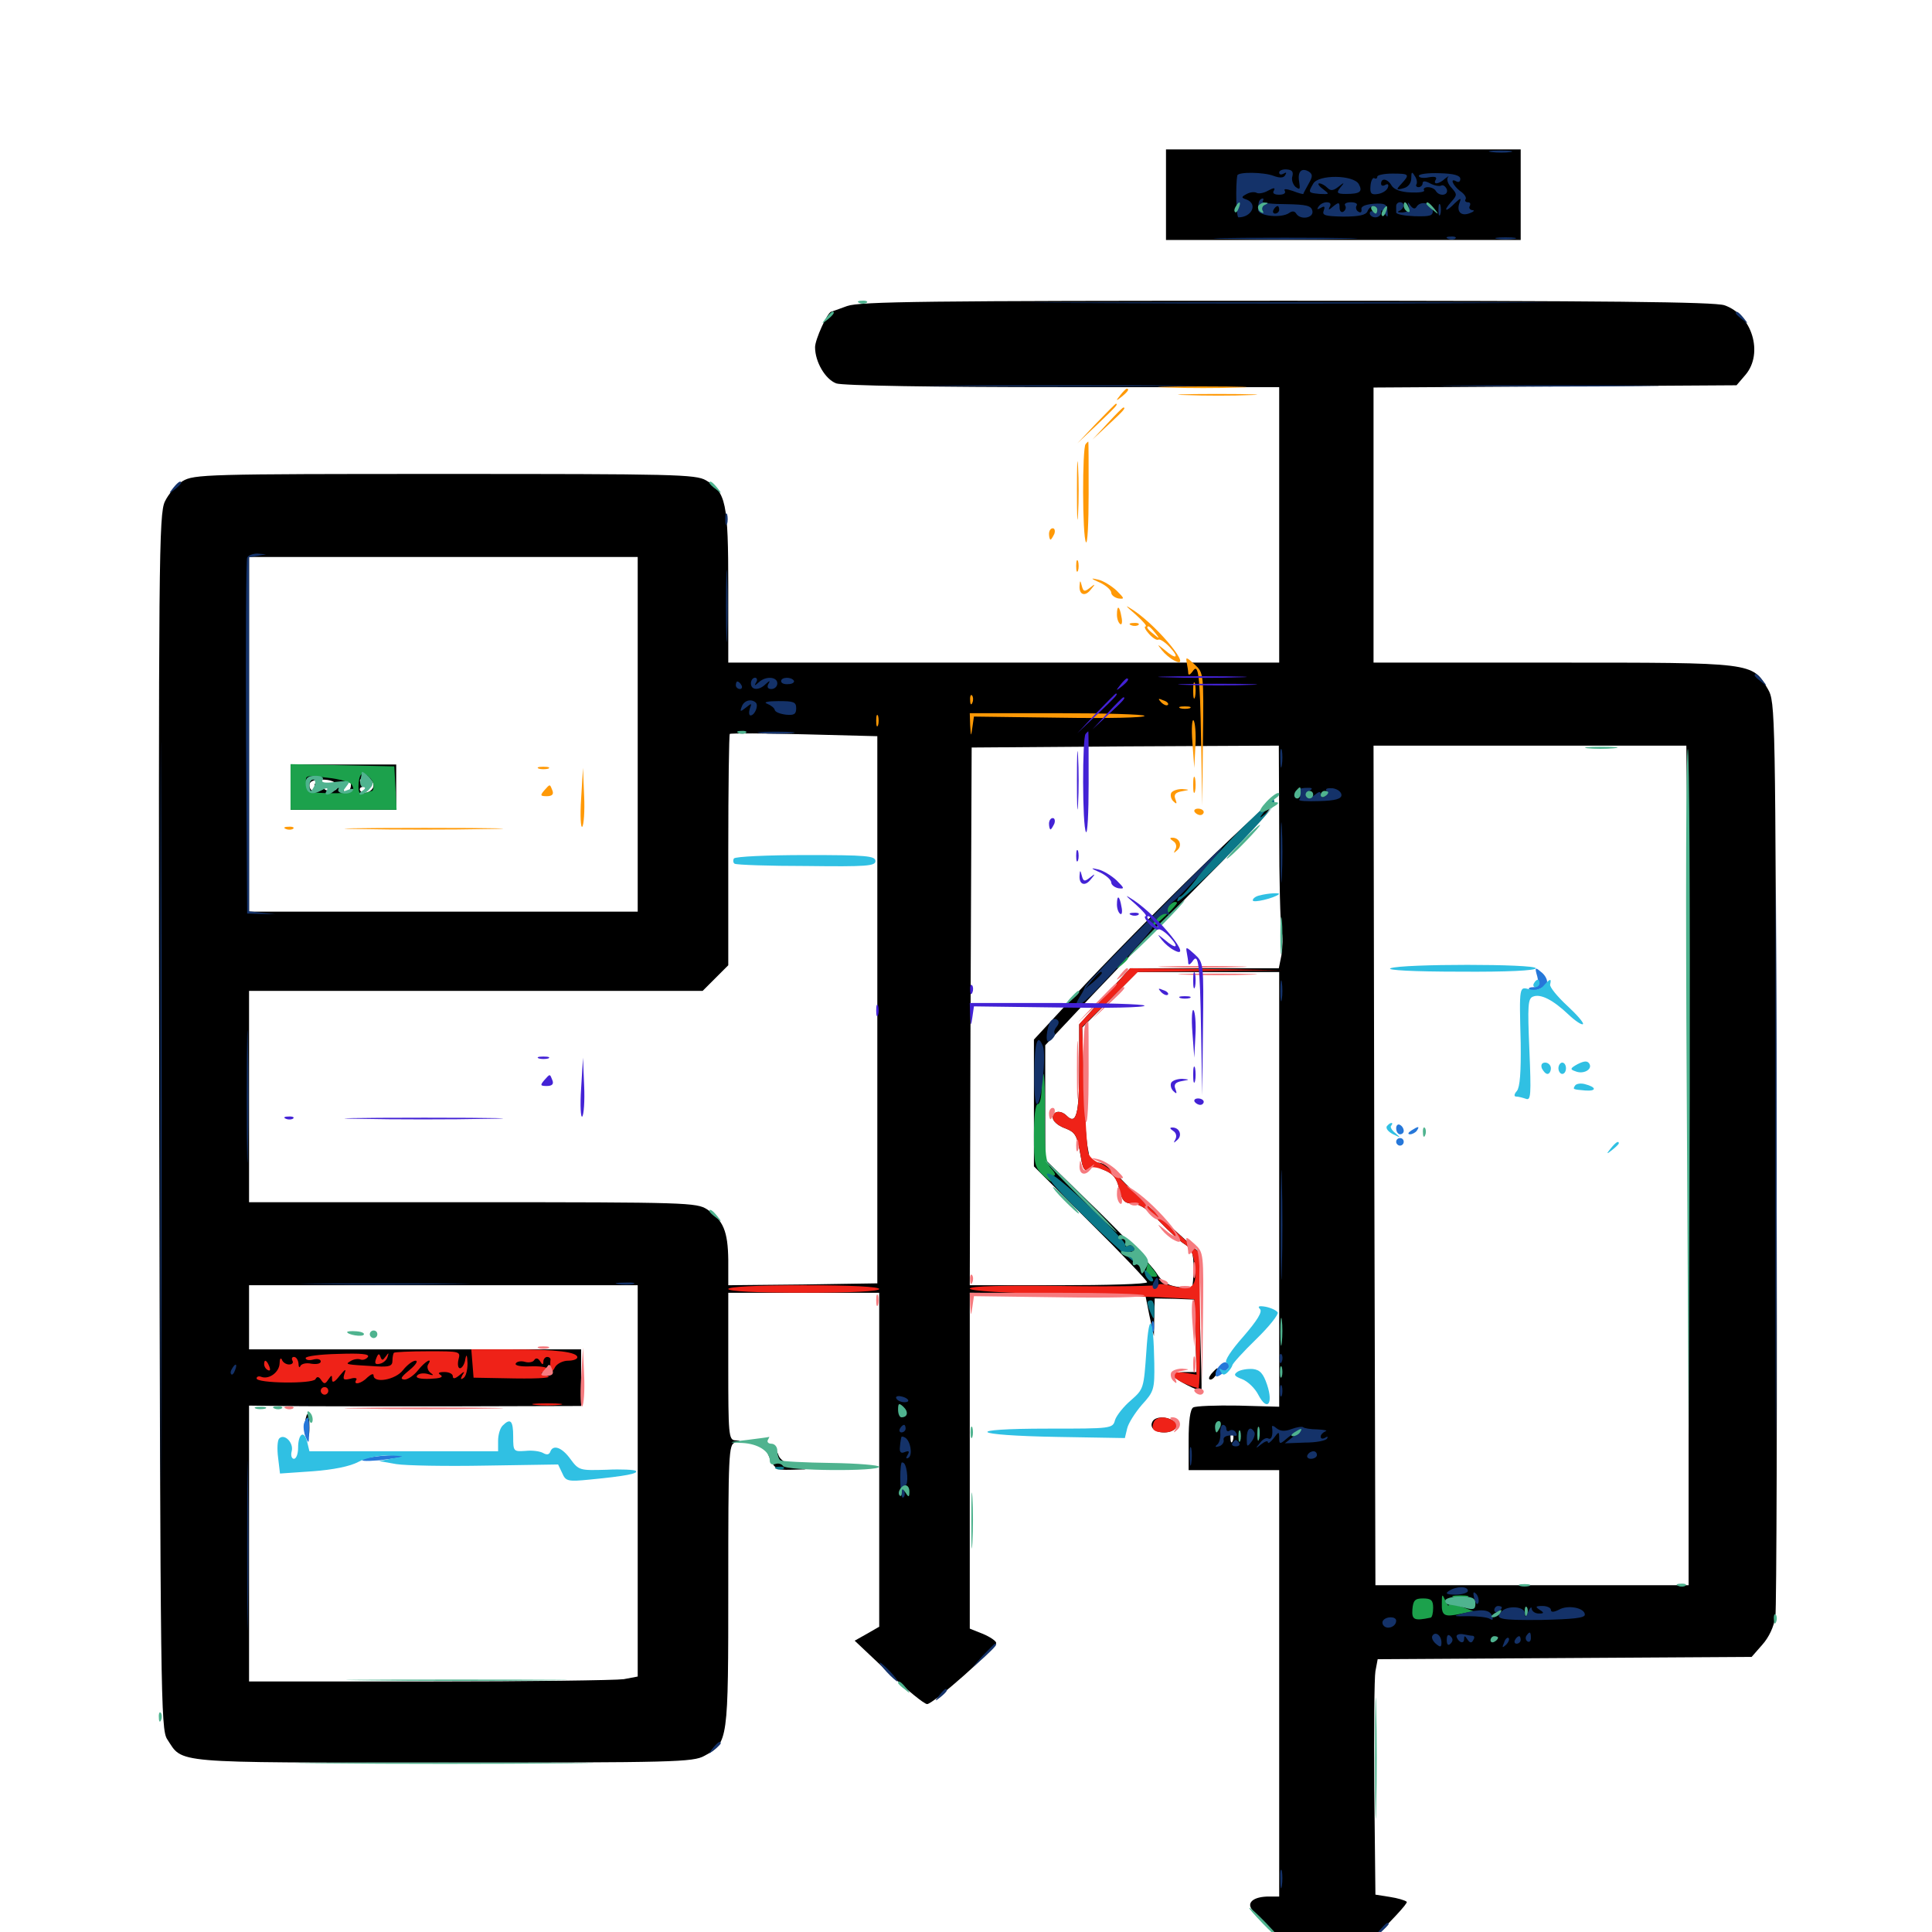 <svg xmlns="http://www.w3.org/2000/svg" viewBox="0 -1000 1000 1000">
	<path fill="#000000" d="M603.516 -899.219V-875.781H695.312H787.109V-899.219V-922.656H695.312H603.516ZM438.477 -841.602C434.18 -840.039 430.469 -838.672 430.273 -838.672C428.32 -838.477 421.875 -824.219 421.875 -820.312C421.875 -812.695 427.148 -803.711 432.812 -801.562C435.742 -800.391 483.203 -799.609 550 -799.609H662.109V-728.32V-657.031H519.531H376.953V-696.289C376.953 -739.648 375.781 -745.312 365.43 -751.367C360.156 -754.492 348.828 -754.688 230.078 -754.688C106.836 -754.688 100.391 -754.492 94.531 -750.977C91.211 -749.023 87.109 -744.141 85.352 -740.43C82.227 -733.984 82.031 -710.352 82.422 -419.336C83.008 -122.852 83.203 -104.883 86.523 -99.805C94.922 -87.109 87.109 -87.695 229.492 -87.695C349.023 -87.695 358.789 -87.891 364.648 -91.211C376.953 -97.852 376.953 -98.438 376.953 -179.297C376.953 -247.266 377.148 -252.539 380.469 -253.32C383.594 -254.102 383.594 -254.297 380.469 -254.492C377.148 -254.688 376.953 -257.812 376.953 -292.773V-330.859H416.016H455.078V-244.531V-158.008L448.633 -154.297L442.383 -150.781L459.766 -134.375C469.336 -125.391 478.32 -117.969 479.883 -117.969C483.008 -117.969 515.625 -146.875 515.625 -149.609C515.625 -150.586 512.5 -152.734 508.789 -154.297L501.953 -157.031V-243.945V-330.859L547.461 -330.469L592.773 -329.883L594.922 -319.141L597.266 -308.398L597.461 -318.164L597.656 -327.93L608.008 -327.734L618.164 -327.344L618.75 -308.594L619.336 -289.844H613.281C610.156 -289.844 607.422 -289.062 607.422 -287.891C607.422 -286.328 621.289 -279.102 621.875 -280.469C622.07 -280.859 621.68 -297.07 621.094 -316.602L620.117 -352.344L602.148 -368.555C592.383 -377.539 582.031 -387.695 579.297 -390.82C576.562 -394.141 572.461 -397.266 570.312 -397.852C564.258 -399.414 565.625 -396.484 572.07 -394.141C576.172 -392.383 578.125 -390.039 579.297 -384.57C580.859 -378.32 582.031 -377.148 586.523 -376.953C590.039 -376.758 594.531 -373.828 600.195 -367.773C604.688 -363.086 610.547 -357.617 613.086 -356.055C616.992 -353.516 617.773 -351.367 617.773 -343.945C617.773 -338.867 617.383 -334.375 616.992 -333.789C616.406 -333.398 612.891 -333.398 609.18 -333.984C604.102 -334.766 601.172 -336.914 598.633 -341.016C596.68 -344.336 583.008 -358.789 568.164 -373.438L541.016 -399.805V-429.297V-458.984L565.625 -485.156C579.297 -499.609 605.859 -527.148 624.609 -546.094C645.117 -566.602 659.18 -582.422 659.57 -585.156C660.352 -589.844 592.383 -523.633 554.492 -482.812L535.156 -461.914V-429.102V-396.289L564.453 -366.992C580.664 -350.977 593.75 -337.109 593.75 -336.328C593.75 -335.352 573.047 -334.766 547.852 -334.766H501.953L502.344 -474.023L502.93 -613.086L582.422 -613.672L661.914 -614.062L662.109 -569.336C662.109 -544.922 662.695 -522.07 663.281 -518.75C664.062 -515.43 663.867 -509.57 663.281 -505.664L661.914 -498.828H623.438H584.961L571.68 -484.375L558.594 -469.727V-446.289C558.594 -423.242 557.031 -417.578 552.148 -422.461C549.023 -425.586 544.922 -425 544.922 -421.484C544.922 -419.727 547.656 -417.383 550.781 -416.211C556.836 -413.867 557.422 -412.891 559.57 -400.391C560.352 -395.312 561.523 -393.555 562.891 -394.922C564.258 -396.289 564.258 -399.805 563.086 -405.469C562.109 -409.961 561.133 -425.977 560.742 -441.016L560.156 -468.164L574.414 -482.422L588.672 -496.875H625.391H662.109V-384.375V-271.875L641.016 -272.461C629.297 -272.656 618.75 -272.266 617.578 -271.484C616.016 -270.508 615.234 -264.453 615.234 -254.492V-239.062H638.672H662.109V-128.711V-18.359H656.836C649.414 -18.359 645.508 -15.625 647.656 -12.109C650.195 -8.008 685.156 24.609 686.914 24.609C690.039 24.414 729.492 -14.062 728.125 -15.625C727.344 -16.406 723.242 -17.578 719.336 -18.164L711.914 -19.336L711.328 -74.023C711.133 -104.102 711.328 -131.641 711.914 -134.961L713.086 -141.211L809.766 -141.797L906.641 -142.383L912.109 -148.633C915.625 -152.539 918.164 -158.008 918.945 -163.281C919.531 -167.969 919.922 -276.172 919.531 -404.102C918.945 -633.789 918.945 -636.523 915.039 -643.359C906.836 -657.227 908.398 -657.031 804.297 -657.031H710.938V-728.32V-799.414L804.883 -800L898.828 -800.586L903.516 -806.055C912.891 -817.188 906.836 -837.109 892.578 -841.992C887.5 -843.75 831.055 -844.336 666.016 -844.336C479.492 -844.336 445.117 -843.945 438.477 -841.602ZM330.078 -619.922V-528.125H229.492H128.906V-619.922V-711.719H229.492H330.078ZM454.102 -477.344V-335.742L415.625 -335.156L376.953 -334.766V-347.852C376.758 -362.695 374.414 -368.359 366.016 -374.023C360.547 -377.539 355.664 -377.734 244.727 -377.734H128.906V-432.422V-487.109H246.289H363.672L370.312 -493.75L376.953 -500.391V-559.766C376.953 -592.578 377.344 -619.727 377.734 -620.117C378.125 -620.508 395.508 -620.508 416.406 -619.922L454.102 -618.945ZM873.438 -556.055C873.828 -524.023 874.023 -426.172 874.023 -338.672V-179.492H792.969H711.914L711.328 -396.875L710.938 -614.062H791.992H872.852ZM330.078 -233.398V-132.227L322.852 -130.859C318.75 -130.273 273.438 -129.688 222.266 -129.688H128.906V-201.172V-272.461L145.117 -272.266C153.906 -272.07 192.578 -272.07 231.055 -272.07L300.781 -272.266V-286.914V-301.562H214.844H128.906V-318.164V-334.766H229.492H330.078ZM284.57 -289.453C283.984 -287.891 283.398 -288.477 283.398 -290.625C283.203 -292.773 283.789 -293.945 284.375 -293.164C284.961 -292.578 285.156 -290.82 284.57 -289.453ZM638.086 -254.297C637.5 -252.734 636.914 -253.32 636.914 -255.469C636.719 -257.617 637.305 -258.789 637.891 -258.008C638.477 -257.422 638.672 -255.664 638.086 -254.297ZM150.391 -592.578V-580.859H177.734H205.078V-592.578V-604.297H177.734H150.391ZM193.359 -593.555C193.359 -590.43 188.086 -588.281 186.523 -590.625C185.742 -591.797 186.523 -592.578 187.891 -592.773C189.844 -592.773 189.844 -593.164 187.891 -593.945C186.719 -594.336 185.938 -595.703 186.523 -596.484C188.086 -599.023 193.359 -596.68 193.359 -593.555ZM174.609 -593.555C175.781 -590.234 168.945 -589.258 166.992 -592.578C166.406 -593.75 164.844 -594.531 163.867 -594.531C162.695 -594.531 162.5 -593.75 163.086 -592.578C163.672 -591.602 163.281 -590.625 162.305 -590.625C161.133 -590.625 160.156 -591.992 160.156 -593.555C160.156 -595.508 162.109 -596.484 166.797 -596.484C170.898 -596.484 173.828 -595.312 174.609 -593.555ZM181.641 -593.75C181.641 -592.188 180.859 -590.234 179.688 -589.648C178.711 -589.062 177.734 -590.234 177.734 -592.383C177.734 -594.727 178.711 -596.484 179.688 -596.484C180.859 -596.484 181.641 -595.312 181.641 -593.75ZM157.812 -263.672C157.227 -260.938 157.617 -257.617 158.398 -256.25C159.57 -254.688 160.156 -256.445 160.156 -261.133C160.156 -269.336 158.984 -270.508 157.812 -263.672ZM626.953 -288.867C625.586 -287.109 625.391 -285.938 626.562 -285.938C627.539 -285.938 628.906 -287.305 629.688 -288.867C630.273 -290.43 630.469 -291.797 630.078 -291.797C629.688 -291.797 628.32 -290.43 626.953 -288.867ZM596.68 -264.453C594.727 -261.328 597.461 -258.594 602.539 -258.594C608.203 -258.594 610.938 -262.305 607.227 -264.648C603.516 -266.992 598.242 -266.797 596.68 -264.453ZM398.242 -245.703C400.977 -239.648 401.953 -239.062 409.18 -239.258L416.992 -239.453L410.352 -241.211C406.836 -242.383 403.516 -244.727 402.93 -246.875C402.344 -248.828 400.391 -250.781 398.633 -251.367C395.508 -252.148 395.508 -251.758 398.242 -245.703Z"/>
	<path fill="#ff9906" d="M604.102 -799.414C593.555 -799.609 601.758 -800 622.07 -800C642.578 -800 651.172 -799.609 641.211 -799.414C631.25 -799.023 614.648 -799.023 604.102 -799.414ZM579.883 -795.508C577.344 -792.383 577.539 -792.188 580.664 -794.727C583.789 -797.266 584.766 -798.828 583.203 -798.828C582.812 -798.828 581.25 -797.266 579.883 -795.508ZM613.867 -795.508C604.492 -795.703 611.719 -796.094 629.883 -796.094C648.242 -796.094 655.859 -795.703 647.07 -795.508C638.281 -795.117 623.242 -795.117 613.867 -795.508ZM567.383 -780.859L557.617 -770.508L567.969 -780.273C577.344 -789.258 579.102 -791.016 577.539 -791.016C577.344 -791.016 572.656 -786.328 567.383 -780.859ZM573.242 -780.859L565.43 -772.461L573.828 -780.273C581.445 -787.305 583.008 -789.062 581.445 -789.062C581.055 -789.062 577.344 -785.352 573.242 -780.859ZM561.914 -770.117C560.156 -768.359 560.156 -722.266 562.109 -719.336C562.891 -718.164 563.477 -729.297 563.477 -744.336C563.477 -759.18 563.477 -771.484 563.281 -771.484C563.281 -771.484 562.5 -770.898 561.914 -770.117ZM557.422 -746.094C557.422 -732.617 557.617 -727.148 558.008 -733.984C558.398 -740.625 558.398 -751.562 558.008 -758.398C557.617 -765.039 557.422 -759.57 557.422 -746.094ZM542.969 -723.633C542.969 -722.07 543.359 -720.703 543.75 -720.703C544.141 -720.703 544.922 -722.07 545.703 -723.633C546.289 -725.195 545.898 -726.562 544.922 -726.562C543.75 -726.562 542.969 -725.195 542.969 -723.633ZM558.008 -704.688C558.398 -705.859 558.398 -708.203 558.008 -709.57C557.422 -710.742 557.031 -709.766 557.031 -707.031C557.031 -704.297 557.422 -703.32 558.008 -704.688ZM569.336 -698.438C572.656 -696.875 575.195 -694.531 575.195 -693.164C575.195 -691.992 576.953 -690.625 578.906 -690.234C582.227 -689.844 582.031 -690.234 577.93 -694.336C575.391 -696.68 571.094 -699.414 568.359 -700C564.258 -700.977 564.453 -700.586 569.336 -698.438ZM558.789 -696.875C558.398 -691.992 561.719 -691.016 564.648 -694.922C567.188 -697.852 566.992 -698.047 564.062 -695.703C561.328 -693.555 560.742 -693.75 559.961 -696.68C559.18 -699.805 558.984 -699.805 558.789 -696.875ZM587.891 -681.836C591.602 -678.516 593.945 -675.781 592.969 -675.781C591.992 -675.781 592.773 -674.023 594.727 -671.875C596.68 -669.727 598.828 -668.359 599.609 -668.945C600.391 -669.336 603.125 -667.578 605.469 -665.039C610.742 -659.375 608.789 -658.398 602.734 -663.672C598.828 -666.797 598.828 -666.797 601.367 -663.477C602.93 -661.523 605.664 -659.18 607.617 -658.203C618.359 -652.344 600.195 -675 586.914 -683.984C581.836 -687.305 582.031 -686.914 587.891 -681.836ZM597.852 -672.461C600.391 -669.336 600.195 -669.141 597.266 -671.68C593.945 -674.219 592.969 -675.781 594.531 -675.781C594.922 -675.781 596.484 -674.219 597.852 -672.461ZM578.125 -681.836C578.125 -679.688 578.906 -677.539 579.883 -676.953C580.664 -676.367 581.055 -678.125 580.469 -680.664C579.492 -686.523 578.125 -687.109 578.125 -681.836ZM585.547 -676.367C583.984 -676.953 584.57 -677.539 586.719 -677.539C588.867 -677.734 590.039 -677.148 589.258 -676.562C588.672 -675.977 586.914 -675.781 585.547 -676.367ZM614.258 -657.031C614.648 -654.883 615.039 -652.539 615.039 -651.367C615.234 -650.391 616.016 -650.781 617.188 -652.344C620.312 -657.227 621.094 -651.367 621.68 -616.211L622.266 -583.008L622.656 -617.383C623.047 -651.367 623.047 -651.758 618.359 -656.055C614.062 -659.961 613.672 -660.156 614.258 -657.031ZM618.555 -639.258C618.945 -641.016 618.945 -644.141 618.555 -646.094C617.969 -647.852 617.578 -646.289 617.578 -642.578C617.578 -638.867 617.969 -637.305 618.555 -639.258ZM502.148 -637.5C502.148 -635.352 502.734 -634.766 503.32 -636.328C503.906 -637.695 503.711 -639.453 503.125 -640.039C502.539 -640.82 501.953 -639.648 502.148 -637.5ZM600.977 -636.523C599.219 -638.477 599.414 -638.672 602.148 -637.5C604.102 -636.914 605.078 -635.742 604.492 -635.156C603.906 -634.57 602.344 -635.156 600.977 -636.523ZM610.938 -633.398C609.57 -633.984 610.547 -634.375 613.281 -634.375C616.016 -634.375 616.992 -633.984 615.82 -633.398C614.453 -633.008 612.109 -633.008 610.938 -633.398ZM454.492 -624.609C454.883 -625.781 454.883 -628.125 454.492 -629.492C453.906 -630.664 453.516 -629.688 453.516 -626.953C453.516 -624.219 453.906 -623.242 454.492 -624.609ZM502.148 -624.609C502.539 -618.555 502.539 -618.359 503.32 -623.633L504.102 -629.102L548.828 -628.516C573.242 -628.125 592.969 -628.516 592.383 -629.492C591.992 -630.273 571.484 -630.859 546.68 -630.859H501.953ZM617.188 -615.625L618.164 -602.539L618.75 -614.062C619.141 -620.312 618.555 -626.367 617.773 -627.148C616.992 -627.93 616.602 -622.852 617.188 -615.625ZM278.906 -602.148C277.539 -602.734 278.516 -603.125 281.25 -603.125C283.984 -603.125 284.961 -602.734 283.789 -602.148C282.422 -601.758 280.078 -601.758 278.906 -602.148ZM300.781 -586.523C300.195 -577.734 300.586 -571.289 301.367 -572.07C302.148 -572.852 302.734 -580.078 302.344 -588.086L301.758 -602.539ZM618.555 -590.43C618.945 -592.188 618.945 -595.312 618.555 -597.266C617.969 -599.023 617.578 -597.461 617.578 -593.75C617.578 -590.039 617.969 -588.477 618.555 -590.43ZM281.641 -590.82C279.492 -588.281 279.688 -587.891 283.008 -587.891C285.742 -587.891 286.719 -588.867 285.938 -590.82C284.57 -594.336 284.766 -594.336 281.641 -590.82ZM606.25 -589.648C605.664 -588.477 606.055 -586.523 607.227 -585.352C608.984 -583.594 609.375 -583.789 608.398 -586.328C607.422 -588.672 608.398 -589.844 611.719 -590.43C616.016 -591.211 616.016 -591.211 611.914 -591.602C609.57 -591.602 607.031 -590.82 606.25 -589.648ZM618.359 -579.688C618.945 -578.906 620.117 -578.125 621.289 -578.125C622.266 -578.125 623.047 -578.906 623.047 -579.688C623.047 -580.664 621.68 -581.445 620.117 -581.445C618.555 -581.445 617.773 -580.664 618.359 -579.688ZM148.047 -570.898C146.484 -571.484 147.07 -572.07 149.219 -572.07C151.367 -572.266 152.539 -571.68 151.758 -571.094C151.172 -570.508 149.414 -570.312 148.047 -570.898ZM185.938 -570.898C167.969 -571.094 183.203 -571.484 219.727 -571.484C256.25 -571.484 270.898 -571.094 252.344 -570.898C233.789 -570.508 203.906 -570.508 185.938 -570.898ZM607.227 -564.648C608.789 -563.672 609.18 -561.914 608.398 -560.352C607.227 -558.203 607.422 -558.203 609.375 -559.961C612.109 -562.305 610.547 -566.406 606.836 -566.406C605.273 -566.406 605.469 -565.82 607.227 -564.648Z"/>
	<path fill="#ef2218" d="M571.875 -484.375L558.594 -469.922V-446.289C558.594 -423.242 557.031 -417.578 552.148 -422.461C549.023 -425.586 544.922 -425 544.922 -421.484C544.922 -419.727 547.656 -417.383 550.781 -416.211C556.836 -413.867 557.422 -412.891 559.57 -400.586C560.352 -395.117 561.328 -393.555 563.086 -394.922C564.648 -396.289 567.383 -396.094 571.484 -394.336C576.172 -392.383 578.125 -390.039 579.297 -384.375C580.859 -378.32 582.031 -377.148 586.523 -376.953C590.039 -376.758 594.531 -373.828 600.195 -367.773C604.688 -363.086 610.352 -357.812 612.891 -356.25C616.016 -354.297 617.773 -350.977 618.359 -345.508C619.727 -334.18 617.383 -331.836 607.617 -334.18C603.125 -335.352 599.609 -335.742 599.609 -334.961C599.609 -334.375 577.734 -333.984 550.781 -334.375C519.336 -334.766 501.953 -334.375 501.953 -333.008C501.953 -331.836 520.312 -330.664 550.391 -330.078C576.953 -329.492 603.125 -328.516 608.398 -328.125L618.164 -327.539L618.75 -308.008L619.336 -288.477L613.281 -289.453C602.148 -291.016 607.422 -284.766 620.312 -281.445C620.898 -281.25 621.289 -296.875 621.094 -316.211L620.898 -351.367L604.883 -366.016C596.094 -374.023 585.352 -384.375 581.055 -388.672C576.758 -393.164 571.289 -397.461 568.945 -398.047C566.797 -398.828 564.258 -400.781 563.477 -402.734C562.695 -404.492 561.719 -420.117 561.133 -437.305L560.156 -468.555L574.609 -482.617L588.867 -496.875L625.977 -497.461L663.086 -497.852L624.023 -498.438L584.961 -498.828ZM376.953 -332.812C376.953 -331.641 391.211 -330.859 416.016 -330.859C440.82 -330.859 455.078 -331.641 455.078 -332.812C455.078 -333.984 440.82 -334.766 416.016 -334.766C391.211 -334.766 376.953 -333.984 376.953 -332.812ZM203.906 -299.805C203.516 -299.414 203.125 -297.461 203.125 -295.703C203.125 -292.969 201.562 -292.383 194.922 -292.773C178.32 -293.75 178.516 -293.75 181.445 -295.508C183.008 -296.484 185.352 -296.875 186.719 -296.289C187.891 -295.898 189.648 -296.484 190.43 -297.656C191.406 -299.219 186.914 -299.609 175 -299.219C165.82 -299.023 158.203 -298.047 158.203 -297.07C158.203 -296.094 159.961 -295.703 162.109 -296.289C164.258 -296.875 166.016 -296.484 166.016 -295.312C166.016 -294.141 163.867 -293.75 161.133 -294.141C158.594 -294.727 156.055 -294.141 155.469 -292.969C155.078 -291.797 154.492 -292.383 154.492 -294.336C154.297 -296.094 153.32 -297.656 152.148 -297.656C151.172 -297.656 150.781 -296.875 151.367 -295.703C151.953 -294.727 151.367 -293.75 149.609 -293.75C148.047 -293.75 146.289 -294.922 145.898 -296.289C145.312 -297.461 144.727 -296.68 144.727 -294.336C144.531 -289.648 139.258 -285.938 135.352 -287.305C133.984 -287.891 132.812 -287.5 132.812 -286.523C132.812 -283.984 161.719 -283.594 163.281 -286.133C164.062 -287.695 165.039 -287.5 166.211 -285.742C167.773 -283.398 168.359 -283.594 169.922 -285.938C171.68 -288.477 171.875 -288.477 171.875 -285.938C171.875 -283.984 173.242 -284.57 175.781 -287.891C178.711 -291.406 179.297 -291.797 178.32 -289.062C177.344 -285.938 177.734 -285.547 181.25 -286.328C183.594 -287.109 185.156 -286.719 184.375 -285.742C182.617 -282.812 187.109 -283.789 190.234 -287.109C191.992 -288.672 193.359 -289.258 193.359 -288.086C193.359 -283.789 204.688 -285.742 208.594 -290.82C210.742 -293.555 213.672 -295.703 215.039 -295.703C216.602 -295.703 215.234 -293.555 211.914 -290.82C207.617 -287.305 206.836 -286.133 209.375 -285.938C211.133 -285.938 214.258 -288.086 216.406 -290.82C220.312 -295.703 224.219 -297.656 221.484 -293.555C220.898 -292.383 221.484 -290.43 222.852 -289.453C224.805 -288.086 224.414 -287.891 221.289 -288.867C218.945 -289.453 216.602 -289.062 215.82 -287.891C215.039 -286.719 217.578 -286.133 222.656 -286.328C227.539 -286.523 229.688 -287.109 228.125 -288.281C226.367 -289.258 226.953 -289.844 230.078 -289.844C232.422 -289.844 234.375 -288.867 234.375 -287.695C234.375 -286.133 235.547 -286.328 237.695 -288.086C240.43 -290.43 240.82 -290.43 239.258 -288.086C238.281 -286.133 238.477 -285.742 239.844 -286.719C241.211 -287.5 241.992 -291.016 241.992 -294.336C241.797 -299.023 241.406 -299.414 240.82 -296.289C240.43 -293.75 239.062 -291.797 238.086 -291.797C237.109 -291.797 236.719 -293.75 237.305 -296.289C238.477 -300.586 238.086 -300.586 221.68 -300.586C212.305 -300.586 204.297 -300.195 203.906 -299.805ZM233.594 -292.383C234.18 -292.969 234.375 -294.531 233.984 -295.898C233.203 -298.047 232.812 -298.047 231.641 -295.898C229.883 -293.359 231.641 -290.43 233.594 -292.383ZM171.875 -293.75C171.875 -294.922 171.094 -295.703 169.922 -295.703C168.945 -295.703 167.969 -294.922 167.969 -293.75C167.969 -292.773 168.945 -291.797 169.922 -291.797C171.094 -291.797 171.875 -292.773 171.875 -293.75ZM177.734 -294.922C177.734 -295.312 176.953 -295.703 175.781 -295.703C174.805 -295.703 173.828 -294.727 173.828 -293.555C173.828 -292.578 174.805 -292.188 175.781 -292.773C176.953 -293.359 177.734 -294.336 177.734 -294.922ZM208.984 -294.922C208.984 -295.312 208.203 -295.703 207.031 -295.703C206.055 -295.703 205.078 -294.727 205.078 -293.555C205.078 -292.578 206.055 -292.188 207.031 -292.773C208.203 -293.359 208.984 -294.336 208.984 -294.922ZM228.516 -293.75C228.516 -294.922 228.125 -295.703 227.734 -295.703C227.148 -295.703 226.172 -294.922 225.586 -293.75C225 -292.773 225.391 -291.797 226.367 -291.797C227.539 -291.797 228.516 -292.773 228.516 -293.75ZM147.852 -287.5C148.438 -288.867 148.242 -290.625 147.656 -291.211C147.07 -291.992 146.484 -290.82 146.68 -288.672C146.68 -286.523 147.266 -285.938 147.852 -287.5ZM156.25 -287.891C152.344 -290.43 149.805 -290.43 151.367 -287.891C151.953 -286.914 154.102 -285.938 155.859 -285.938C158.789 -285.938 158.789 -286.328 156.25 -287.891ZM244.531 -294.336L245.117 -286.914L266.602 -286.523C280.078 -286.328 286.328 -286.914 283.203 -287.891C280.469 -288.672 279.492 -289.453 280.859 -289.648C282.031 -289.844 283.203 -290.625 283.203 -291.602C283.203 -292.383 279.297 -292.969 274.414 -292.773C269.531 -292.578 266.211 -293.164 266.992 -294.336C267.578 -295.312 269.727 -295.703 271.68 -295.117C273.633 -294.531 275.977 -294.922 276.562 -296.094C277.344 -297.266 278.516 -297.07 279.492 -295.508C280.664 -293.555 281.25 -293.359 281.25 -295.312C281.25 -296.484 282.227 -297.656 283.203 -297.656C284.18 -297.656 284.961 -297.07 284.961 -296.289C284.766 -295.312 284.766 -293.359 284.961 -291.797C285.156 -289.453 285.742 -289.453 287.305 -292.383C288.281 -294.141 291.406 -295.703 293.945 -295.703C296.68 -295.703 298.828 -296.484 298.828 -297.461C298.828 -300.195 287.891 -301.562 265.234 -301.562H243.945ZM252.734 -293.555C250.977 -295.312 246.094 -295.312 246.094 -293.75C246.094 -292.773 247.852 -292.188 250 -292.383C251.953 -292.578 253.32 -292.969 252.734 -293.555ZM263.672 -294.141C263.672 -294.922 261.914 -295.703 259.766 -295.703C257.617 -295.703 255.859 -294.922 255.859 -294.141C255.859 -293.359 257.617 -292.578 259.766 -292.578C261.914 -292.578 263.672 -293.359 263.672 -294.141ZM194.727 -296.875C193.75 -294.336 194.141 -293.555 196.68 -294.141C198.438 -294.531 200.195 -296.094 200.586 -297.656C201.367 -300 201.172 -300 199.609 -297.852C198.047 -295.703 197.656 -295.703 196.875 -297.852C196.289 -299.609 195.703 -299.414 194.727 -296.875ZM136.719 -293.945C136.719 -292.773 137.5 -291.406 138.672 -290.82C139.844 -290.234 140.039 -291.016 139.453 -292.578C138.086 -296.094 136.719 -296.68 136.719 -293.945ZM166.016 -280.078C166.016 -279.102 166.992 -278.125 167.969 -278.125C169.141 -278.125 169.922 -279.102 169.922 -280.078C169.922 -281.25 169.141 -282.031 167.969 -282.031C166.992 -282.031 166.016 -281.25 166.016 -280.078ZM276.953 -272.852C273.438 -273.242 276.172 -273.633 283.203 -273.633C290.234 -273.633 292.969 -273.242 289.648 -272.852C286.133 -272.461 280.273 -272.461 276.953 -272.852ZM597.07 -263.672C595.703 -260.156 597.266 -258.594 602.734 -258.594C608.203 -258.594 610.938 -262.305 607.227 -264.648C603.125 -267.188 598.242 -266.797 597.07 -263.672Z"/>
	<path fill="#1ca14c" d="M150.391 -592.578V-580.859H177.734H205.273L204.688 -592.188L204.102 -603.32L177.344 -603.906L150.391 -604.492ZM193.359 -593.359C193.359 -591.797 192.969 -590.625 192.578 -590.625C192.188 -590.625 190.43 -590.039 188.672 -589.453C186.328 -588.477 185.547 -589.453 185.547 -592.969C185.547 -595.703 186.133 -598.438 186.914 -599.023C188.672 -600.781 193.359 -596.68 193.359 -593.359ZM182.031 -593.945C184.375 -590.234 182.031 -589.258 170.508 -589.453C160.156 -589.648 159.18 -590.039 158.594 -594.336C157.812 -598.828 158.203 -598.828 169.336 -597.461C175.586 -596.875 181.25 -595.117 182.031 -593.945ZM606.445 -532.422C603.516 -530.273 594.922 -520.312 595.898 -520.312C597.852 -520.312 609.961 -532.031 609.18 -532.812C608.594 -533.398 607.422 -533.203 606.445 -532.422ZM579.883 -501.367C577.344 -498.242 577.539 -498.047 580.664 -500.586C583.789 -503.125 584.766 -504.688 583.203 -504.688C582.812 -504.688 581.25 -503.125 579.883 -501.367ZM539.062 -436.328C539.062 -432.031 538.281 -428.516 537.109 -428.516C535.938 -428.516 535.156 -421.875 535.156 -412.305C535.156 -397.07 535.547 -395.703 540.43 -391.211C543.164 -388.672 544.922 -387.695 544.141 -389.062C543.359 -390.43 543.75 -391.406 545.117 -391.406C546.68 -391.406 546.289 -392.773 544.141 -395.117C541.211 -398.242 540.82 -402.734 540.82 -421.484C541.016 -433.984 540.625 -444.141 540.039 -444.141C539.453 -444.141 539.062 -440.625 539.062 -436.328ZM593.359 -342.969C592.578 -340.625 593.555 -339.453 596.094 -339.258C599.414 -338.867 599.609 -339.258 597.461 -342.188C595.898 -343.945 594.727 -345.703 594.531 -346.094C594.336 -346.289 593.75 -345.117 593.359 -342.969ZM746.289 -170.312C746.094 -163.672 747.461 -162.891 755.859 -164.648L762.695 -166.016L756.445 -168.359C752.93 -169.531 750 -169.922 749.805 -169.141C749.805 -168.359 749.023 -169.531 748.047 -171.68C746.484 -175.195 746.289 -175 746.289 -170.312ZM752.539 -173.242C750.586 -173.828 752.148 -174.219 755.859 -174.219C759.57 -174.219 761.133 -173.828 759.375 -173.242C757.422 -172.852 754.297 -172.852 752.539 -173.242ZM731.055 -166.992C730.664 -161.523 732.031 -160.938 740.43 -162.695C741.211 -162.695 741.797 -165.039 741.797 -167.773C741.797 -171.68 740.82 -172.656 736.523 -172.656C732.422 -172.656 731.445 -171.68 731.055 -166.992Z"/>
	<path fill="#143269" d="M772.07 -921.289C768.945 -921.68 771.094 -922.07 776.367 -922.07C781.836 -922.07 784.18 -921.68 781.836 -921.289C779.297 -920.898 775 -920.898 772.07 -921.289ZM662.109 -910.742C662.109 -909.57 663.086 -909.375 664.453 -910.156C665.82 -910.938 666.016 -910.742 665.234 -909.375C664.453 -907.812 662.305 -907.812 659.18 -908.984C654.102 -910.938 640.82 -911.133 640.43 -909.18C639.453 -903.906 639.844 -887.5 641.016 -887.5C647.852 -887.5 651.172 -894.336 645.312 -896.68C642.383 -897.656 642.383 -898.047 645.312 -899.609C647.07 -900.586 649.414 -900.781 650.391 -900.195C651.367 -899.609 654.102 -900 656.445 -901.367C659.375 -902.93 660.156 -902.93 659.375 -901.367C658.398 -900 659.57 -899.219 662.109 -899.219C664.453 -899.219 665.625 -900 665.039 -901.172C664.258 -902.344 665.625 -902.344 669.141 -901.172C672.07 -900 674.414 -899.414 674.609 -899.609C674.609 -900 675.977 -902.344 677.344 -904.883C679.492 -908.594 679.492 -909.766 677.539 -911.133C673.633 -913.477 671.484 -911.133 672.461 -905.859C673.047 -901.953 672.852 -901.562 670.508 -903.32C669.141 -904.688 668.359 -907.031 668.945 -908.789C669.531 -911.133 668.75 -912.109 666.016 -912.305C663.867 -912.5 662.109 -911.719 662.109 -910.742ZM659.18 -905.469C659.766 -906.055 658.789 -907.227 656.836 -907.812C654.102 -908.984 653.906 -908.789 655.664 -906.836C657.031 -905.469 658.594 -904.883 659.18 -905.469ZM650.391 -905.273C650.391 -907.812 649.219 -907.422 646.484 -904.102C644.336 -901.562 644.531 -901.367 647.266 -902.344C649.023 -902.93 650.391 -904.297 650.391 -905.273ZM712.891 -908.594C712.891 -907.617 712.109 -907.227 711.328 -907.812C710.547 -908.203 709.57 -906.445 709.375 -903.906C708.984 -899.805 709.766 -899.023 713.281 -899.609C715.625 -900 717.773 -901.367 718.359 -902.93C718.945 -904.492 718.359 -905.078 716.992 -904.297C715.82 -903.516 714.844 -903.906 714.844 -904.883C714.844 -908.203 718.359 -907.422 720.312 -903.906C721.484 -901.953 725 -900.586 730.078 -900.391C734.375 -900.195 737.695 -900.586 737.109 -901.562C736.523 -902.344 737.5 -903.125 739.062 -903.125C740.625 -903.125 742.578 -902.344 743.164 -901.172C745.117 -898.047 750 -898.828 748.828 -902.148C748.047 -903.711 746.875 -904.492 745.898 -903.906C744.922 -903.516 742.383 -903.906 740.234 -905.078C737.695 -906.445 736.328 -906.445 736.328 -905.078C736.328 -904.102 735.352 -903.125 734.18 -903.125C733.203 -903.125 732.617 -903.906 733.203 -904.688C733.594 -905.469 733.398 -907.422 732.227 -908.984C730.859 -911.328 730.469 -911.133 730.469 -907.812C730.469 -905.273 728.906 -903.125 726.367 -902.539C722.656 -901.562 722.461 -901.758 725.391 -904.883C729.883 -909.766 729.492 -910.156 720.703 -910.156C716.406 -910.156 712.891 -909.375 712.891 -908.594ZM734.375 -908.984C734.375 -908.008 736.719 -907.617 739.453 -908.203C742.578 -908.789 743.945 -908.398 743.164 -907.031C741.406 -904.297 744.727 -904.492 748.047 -907.617C749.609 -908.789 750.195 -909.18 749.414 -908.203C748.633 -907.227 749.414 -904.688 751.367 -902.734C754.297 -899.414 754.297 -899.023 750.977 -895.312C746.68 -890.43 748.438 -890.039 753.125 -894.922C756.055 -897.656 756.445 -897.656 755.469 -895.117C753.711 -890.43 756.25 -887.891 760.742 -889.648C762.891 -890.43 763.477 -891.211 762.109 -891.211C760.742 -891.406 760.156 -892.383 760.742 -893.359C761.328 -894.531 760.938 -895.312 759.766 -895.312C758.594 -895.312 758.008 -896.094 758.594 -896.875C759.18 -897.852 757.812 -899.805 755.664 -901.172C751.953 -904.102 750.195 -908.203 753.906 -906.055C755.078 -905.469 755.859 -906.055 755.859 -907.422C755.859 -909.18 752.539 -910.156 745.117 -910.352C739.258 -910.547 734.375 -909.961 734.375 -908.984ZM679.688 -904.883C676.953 -900.195 677.148 -900.195 683.203 -899.609C688.281 -899.414 688.281 -899.414 684.766 -902.148C682.617 -903.711 681.836 -905.078 682.812 -905.078C683.984 -905.078 685.742 -904.102 687.109 -902.734C688.672 -901.172 690.039 -901.172 692.773 -903.32C695.898 -905.859 696.094 -905.664 693.75 -902.93C691.602 -900.195 691.992 -899.609 696.68 -899.609C703.906 -899.609 705.469 -900.781 703.32 -904.688C700.586 -909.57 682.227 -909.766 679.688 -904.883ZM701.953 -903.906C700.586 -907.422 699.219 -908.008 699.219 -905.273C699.219 -904.102 700 -902.734 701.172 -902.148C702.344 -901.562 702.539 -902.344 701.953 -903.906ZM651.758 -895.898C651.367 -894.922 651.172 -892.969 651.172 -891.406C651.367 -888.086 663.477 -886.914 667.383 -889.844C668.75 -890.82 670.117 -890.82 670.898 -889.453C673.047 -885.938 680.078 -887.109 679.297 -890.82C678.711 -893.555 676.367 -894.141 665.625 -894.336C658.594 -894.336 653.125 -894.922 653.516 -895.703C654.102 -896.68 654.102 -897.266 653.516 -897.266C652.93 -897.266 652.148 -896.68 651.758 -895.898ZM662.109 -891.406C662.109 -890.43 661.133 -889.453 659.961 -889.453C658.984 -889.453 658.594 -890.43 659.18 -891.406C659.766 -892.578 660.742 -893.359 661.328 -893.359C661.719 -893.359 662.109 -892.578 662.109 -891.406ZM682.422 -892.969C681.445 -891.602 681.836 -891.406 683.594 -892.383C685.547 -893.555 685.938 -893.164 685.156 -891.016C684.18 -888.477 685.938 -888.086 695.312 -887.891C703.32 -887.891 707.031 -888.672 707.812 -890.625C708.984 -893.75 712.891 -894.336 712.891 -891.211C712.891 -890.234 712.109 -889.844 710.938 -890.43C709.961 -891.016 708.984 -890.625 708.984 -889.648C708.984 -888.477 710.352 -887.5 711.914 -887.5C713.477 -887.5 714.844 -888.672 714.844 -890.039C714.844 -891.602 715.43 -891.406 716.797 -889.453C718.164 -887.109 718.555 -887.5 718.164 -890.82C717.969 -894.336 716.797 -894.922 710.938 -894.531C706.641 -894.141 704.297 -893.164 704.688 -891.602C704.883 -890.234 704.297 -889.648 703.125 -890.43C701.953 -891.016 701.562 -892.578 702.148 -893.555C702.93 -894.531 701.562 -895.312 699.219 -895.312C696.875 -895.312 695.508 -894.531 696.289 -893.555C696.875 -892.578 696.484 -891.211 695.312 -890.43C694.336 -889.844 693.359 -890.625 693.359 -892.578C693.359 -895.312 692.969 -895.508 690.039 -893.164C687.891 -891.211 687.305 -891.211 688.281 -892.969C689.062 -894.336 688.672 -895.312 686.719 -895.312C685.156 -895.312 683.203 -894.336 682.422 -892.969ZM722.656 -893.359V-890.039C722.656 -889.062 726.953 -888.281 732.227 -888.086C740.43 -887.891 741.797 -888.281 741.602 -891.211C741.406 -894.922 735.156 -896.289 733.203 -892.969C732.422 -891.602 731.25 -891.992 730.078 -893.555C728.516 -895.703 728.32 -895.703 729.102 -893.359C729.688 -891.211 728.711 -890.234 725.781 -890.039C723.633 -890.039 722.852 -890.234 724.219 -890.82C726.953 -891.992 727.344 -895.312 724.609 -895.312C723.633 -895.312 722.656 -894.531 722.656 -893.359ZM744.531 -891.406C744.531 -888.672 744.922 -887.695 745.508 -889.062C745.898 -890.234 745.898 -892.578 745.508 -893.945C744.922 -895.117 744.531 -894.141 744.531 -891.406ZM635.352 -876.367C618.359 -876.562 631.836 -876.953 665.039 -876.953C698.438 -876.953 712.305 -876.562 695.898 -876.367C679.688 -875.977 652.344 -875.977 635.352 -876.367ZM749.609 -876.367C748.047 -876.953 748.633 -877.539 750.781 -877.539C752.93 -877.734 754.102 -877.148 753.32 -876.562C752.734 -875.977 750.977 -875.781 749.609 -876.367ZM775 -876.367C772.461 -876.758 774.414 -877.148 779.297 -877.148C784.18 -877.148 786.133 -876.758 783.789 -876.367C781.25 -875.977 777.344 -875.977 775 -876.367ZM558.203 -843.164C497.656 -843.359 546.68 -843.555 666.992 -843.555C787.305 -843.555 836.719 -843.359 776.953 -843.164C717.188 -842.773 618.75 -842.773 558.203 -843.164ZM898.438 -837.891C898.438 -837.5 900 -835.938 901.953 -834.57C904.883 -832.031 905.078 -832.227 902.539 -835.352C900 -838.477 898.438 -839.453 898.438 -837.891ZM491.602 -800.195C460.352 -800.391 485.938 -800.586 548.828 -800.586C611.719 -800.586 637.305 -800.391 605.859 -800.195C574.609 -799.805 523.047 -799.805 491.602 -800.195ZM756.445 -800.195C730.859 -800.391 751.367 -800.586 801.758 -800.586C852.344 -800.586 873.242 -800.391 848.242 -800.195C823.438 -799.805 782.031 -799.805 756.445 -800.195ZM89.648 -747.461C87.109 -744.336 87.305 -744.141 90.43 -746.68C92.188 -748.047 93.75 -749.609 93.75 -750C93.75 -751.562 92.188 -750.586 89.648 -747.461ZM375.391 -731.25C375.391 -728.516 375.781 -727.539 376.367 -728.906C376.758 -730.078 376.758 -732.422 376.367 -733.789C375.781 -734.961 375.391 -733.984 375.391 -731.25ZM83.008 -423.633C83.008 -252.734 83.203 -183.203 83.398 -268.945C83.789 -354.688 83.789 -494.531 83.398 -579.492C83.203 -664.648 83.008 -594.531 83.008 -423.633ZM375.781 -686.328C375.781 -669.727 376.172 -662.891 376.367 -671.289C376.758 -679.492 376.758 -693.164 376.367 -701.562C376.172 -709.766 375.781 -702.93 375.781 -686.328ZM127.93 -711.328C127.344 -709.961 127.148 -667.969 127.344 -617.969L127.93 -527.148L135.352 -526.953L142.578 -526.758L135.742 -527.539L128.906 -528.32V-619.922V-711.523L133.398 -712.305L137.695 -713.086L133.203 -713.477C130.859 -713.477 128.32 -712.5 127.93 -711.328ZM908.203 -650.391C908.203 -650 909.766 -648.438 911.719 -647.07C914.648 -644.531 914.844 -644.727 912.305 -647.852C909.766 -650.977 908.203 -651.953 908.203 -650.391ZM388.672 -646.289C388.672 -642.773 392.773 -642.383 396.289 -645.898C398.438 -647.852 398.828 -647.852 397.656 -645.898C396.875 -644.336 397.461 -643.359 399.219 -643.359C400.977 -643.359 402.344 -644.727 402.344 -646.289C402.344 -649.805 396.289 -650.195 392.773 -646.875C390.625 -644.922 390.234 -644.922 391.406 -646.875C392.188 -648.047 391.797 -649.219 390.82 -649.219C389.648 -649.219 388.672 -647.852 388.672 -646.289ZM404.297 -647.461C404.297 -646.289 406.055 -645.703 408.008 -645.898C410.156 -645.898 411.328 -646.875 410.938 -647.656C409.57 -649.805 404.297 -649.609 404.297 -647.461ZM380.859 -645.312C380.859 -644.336 381.836 -643.359 383.008 -643.359C383.984 -643.359 384.375 -644.336 383.789 -645.312C383.203 -646.484 382.227 -647.266 381.641 -647.266C381.25 -647.266 380.859 -646.484 380.859 -645.312ZM383.984 -634.375C382.812 -631.445 383.203 -631.445 386.133 -633.789C389.062 -636.133 389.258 -636.133 388.086 -633.203C387.5 -631.25 387.695 -629.688 388.477 -629.688C390.625 -629.688 392.773 -634.766 391.211 -636.328C388.867 -638.477 385.156 -637.5 383.984 -634.375ZM397.07 -635.742C399.023 -634.961 400.781 -633.594 400.977 -632.617C401.172 -631.445 403.711 -630.469 406.836 -630.078C410.938 -629.688 412.109 -630.273 412.109 -633.398C412.109 -636.719 410.742 -637.109 402.93 -637.109C397.266 -637.109 394.922 -636.523 397.07 -635.742ZM410.156 -634.766C410.156 -635.156 409.375 -635.547 408.203 -635.547C407.227 -635.547 406.25 -634.57 406.25 -633.398C406.25 -632.422 407.227 -632.031 408.203 -632.617C409.375 -633.203 410.156 -634.18 410.156 -634.766ZM918.945 -397.266C918.945 -268.945 919.141 -216.406 919.336 -280.664C919.727 -344.727 919.727 -449.805 919.336 -514.062C919.141 -578.125 918.945 -525.586 918.945 -397.266ZM394.141 -620.508C389.453 -620.898 392.773 -621.289 401.367 -621.289C409.961 -621.289 413.672 -620.898 409.766 -620.508C405.664 -620.117 398.633 -620.117 394.141 -620.508ZM662.695 -607.227C662.695 -602.93 663.086 -601.367 663.477 -603.906C663.867 -606.25 663.867 -609.766 663.477 -611.719C662.891 -613.477 662.5 -611.523 662.695 -607.227ZM671.875 -589.453C670.703 -591.016 671.68 -591.797 675.391 -592.188C679.297 -592.383 679.883 -591.992 677.734 -590.625C676.172 -589.648 675.586 -588.281 676.367 -587.5C676.953 -586.719 678.906 -587.305 680.664 -588.672C682.812 -590.43 683.594 -590.43 683.594 -588.867C683.594 -587.5 684.57 -587.109 685.547 -587.695C686.719 -588.477 687.109 -589.844 686.523 -590.82C685.742 -591.797 687.305 -592.188 689.844 -591.992C692.383 -591.602 694.336 -590.039 694.336 -588.477C694.336 -586.523 691.211 -585.547 682.812 -585.352C676.562 -585.156 671.875 -585.352 672.461 -586.133C673.242 -586.719 673.047 -588.281 671.875 -589.453ZM662.891 -558.398C662.891 -544.531 663.086 -539.062 663.477 -546.289C663.867 -553.516 663.867 -565.039 663.477 -571.68C663.086 -578.32 662.891 -572.461 662.891 -558.398ZM596.68 -525.781C577.344 -506.445 561.523 -489.844 561.523 -489.258C561.523 -488.672 560.547 -486.719 559.57 -485.156C553.906 -476.367 558.203 -477.93 567.969 -488.086C590.234 -511.719 597.852 -520.312 596.484 -520.312C595.703 -520.312 596.68 -522.07 598.633 -524.219C600.586 -526.367 602.93 -527.539 604.102 -526.758C605.273 -526.172 605.469 -526.562 604.688 -527.93C603.711 -529.297 605.078 -531.836 608.008 -533.984C612.891 -537.891 633.789 -561.328 632.422 -561.328C632.031 -561.328 615.82 -545.312 596.68 -525.781ZM570.312 -496.289C570.312 -495.898 568.359 -493.945 566.016 -491.797L561.523 -488.086L565.234 -492.578C568.75 -496.68 570.312 -497.852 570.312 -496.289ZM662.695 -487.109C662.695 -482.227 663.086 -480.273 663.477 -482.812C663.867 -485.156 663.867 -489.062 663.477 -491.602C663.086 -493.945 662.695 -491.992 662.695 -487.109ZM127.734 -432.422C127.734 -401.758 128.125 -389.258 128.32 -404.688C128.711 -419.922 128.711 -444.922 128.32 -460.352C128.125 -475.586 127.734 -463.086 127.734 -432.422ZM543.555 -471.094C542.773 -469.727 541.992 -466.602 541.797 -464.258C541.602 -460.742 542.188 -460.156 544.336 -461.914C545.703 -463.281 546.484 -464.648 545.898 -465.234C545.312 -465.82 545.898 -467.383 547.07 -468.75C548.242 -470.312 548.242 -471.484 547.07 -472.266C546.094 -473.047 544.531 -472.461 543.555 -471.094ZM535.352 -445.117C535.156 -435.938 535.742 -428.516 536.719 -428.516C539.062 -428.516 541.602 -453.906 539.844 -458.398C537.109 -465.43 535.547 -460.938 535.352 -445.117ZM662.891 -366.016C662.891 -340.82 663.281 -330.469 663.477 -343.164C663.867 -355.664 663.867 -376.367 663.477 -389.062C663.281 -401.562 662.891 -391.211 662.891 -366.016ZM596.875 -335.742C596.289 -334.18 596.68 -332.812 597.656 -332.812C598.828 -332.812 599.609 -334.18 599.609 -335.742C599.609 -337.305 599.219 -338.672 598.828 -338.672C598.438 -338.672 597.656 -337.305 596.875 -335.742ZM163.672 -335.352C143.945 -335.547 159.961 -335.742 199.219 -335.742C238.477 -335.742 254.492 -335.547 234.961 -335.352C215.234 -334.961 183.203 -334.961 163.672 -335.352ZM319.922 -335.352C317.383 -335.742 318.945 -336.133 323.242 -336.133C327.539 -336.328 329.492 -335.938 327.734 -335.352C325.781 -334.961 322.266 -334.961 319.922 -335.352ZM662.305 -296.484C662.305 -294.336 662.891 -293.75 663.477 -295.312C664.062 -296.68 663.867 -298.438 663.281 -299.023C662.695 -299.805 662.109 -298.633 662.305 -296.484ZM120.117 -291.602C119.336 -290.43 119.141 -289.258 119.727 -288.672C120.117 -288.086 121.094 -289.062 121.68 -290.82C123.047 -294.141 121.875 -294.727 120.117 -291.602ZM662.5 -280.078C662.5 -277.344 662.891 -276.367 663.477 -277.734C663.867 -278.906 663.867 -281.25 663.477 -282.617C662.891 -283.789 662.5 -282.812 662.5 -280.078ZM464.062 -275.977C464.648 -275 466.406 -274.219 468.164 -274.219C471.875 -274.219 469.922 -276.758 465.82 -277.344C464.258 -277.539 463.281 -276.953 464.062 -275.977ZM127.93 -200C127.93 -160.742 128.125 -144.727 128.32 -164.258C128.711 -183.984 128.711 -216.016 128.32 -235.547C128.125 -255.273 127.93 -239.258 127.93 -200ZM465.82 -260.547C465.234 -259.57 465.625 -258.594 466.602 -258.594C467.773 -258.594 468.75 -259.57 468.75 -260.547C468.75 -261.719 468.359 -262.5 467.969 -262.5C467.383 -262.5 466.406 -261.719 465.82 -260.547ZM631.641 -258.203C631.836 -255.664 631.055 -252.93 629.883 -252.148C628.711 -251.172 629.102 -250.781 630.859 -251.367C632.422 -251.758 633.594 -253.32 633.398 -254.492C632.812 -256.445 635.352 -257.422 639.258 -256.836C640.234 -256.641 640.43 -257.422 639.648 -258.594C639.062 -259.766 637.5 -260.156 636.523 -259.57C635.547 -258.789 634.766 -259.375 634.766 -260.352C634.766 -261.523 633.984 -262.5 633.008 -262.5C632.227 -262.5 631.445 -260.547 631.641 -258.203ZM658.398 -261.328C658.984 -257.422 658.203 -254.492 656.445 -255.469C655.469 -256.055 653.516 -255.078 652.148 -253.125C649.609 -250.195 649.805 -250 652.93 -252.539C654.688 -253.906 656.25 -254.492 656.25 -253.516C656.25 -252.539 657.617 -253.516 659.18 -255.469C661.914 -259.18 662.109 -259.18 662.109 -255.664C662.109 -252.539 662.5 -252.344 665.625 -255.078C667.383 -256.641 670.312 -258.594 671.875 -259.375C673.438 -260.156 672.656 -259.18 669.922 -256.836L665.039 -252.93L675.391 -253.32C681.25 -253.32 686.328 -254.297 686.914 -255.469C687.5 -256.445 687.109 -256.641 685.938 -255.859C684.57 -255.078 683.594 -255.273 683.594 -256.445C683.594 -257.422 684.766 -258.594 686.133 -259.18C687.305 -259.57 685.547 -259.961 681.836 -260.156C678.32 -260.156 675 -260.742 674.414 -261.328C673.828 -261.719 671.289 -261.328 668.555 -260.352C665.039 -258.984 662.695 -259.18 660.742 -260.742C659.18 -262.109 658.203 -262.305 658.398 -261.328ZM681.641 -257.422C681.641 -257.617 680.273 -258.008 678.711 -258.008C677.148 -258.008 676.367 -257.227 676.953 -256.25C677.93 -254.883 681.641 -255.859 681.641 -257.422ZM645.312 -255.469C645.312 -250.977 645.508 -250.781 647.852 -253.906C649.219 -255.664 649.805 -258.008 649.219 -258.789C647.266 -262.109 645.312 -260.547 645.312 -255.469ZM466.602 -256.25C466.406 -255.859 466.016 -253.711 465.82 -251.367C465.43 -248.438 466.211 -247.461 468.359 -248.438C470.508 -249.219 470.898 -248.828 469.727 -246.875C468.75 -245.312 468.945 -244.727 470.312 -245.508C472.461 -247.07 471.289 -254.102 468.555 -255.859C467.578 -256.445 466.602 -256.641 466.602 -256.25ZM637.891 -253.125C637.305 -252.148 638.086 -251.367 639.648 -251.367C641.211 -251.367 641.992 -252.148 641.406 -253.125C640.82 -253.906 640.039 -254.688 639.648 -254.688C639.258 -254.688 638.477 -253.906 637.891 -253.125ZM615.82 -245.898C615.82 -241.602 616.211 -240.039 616.602 -242.578C616.992 -244.922 616.992 -248.438 616.602 -250.391C616.016 -252.148 615.625 -250.195 615.82 -245.898ZM676.758 -246.875C676.172 -245.898 676.953 -244.922 678.516 -244.922C680.273 -244.922 681.641 -245.898 681.641 -246.875C681.641 -248.047 680.859 -248.828 679.883 -248.828C678.711 -248.828 677.344 -248.047 676.758 -246.875ZM466.602 -242.773C465.43 -239.062 466.016 -224.023 467.383 -224.805C468.359 -225.391 468.555 -226.953 467.969 -228.516C467.383 -230.078 467.578 -231.25 468.555 -231.25C470.312 -231.25 469.727 -240.625 467.969 -242.578C467.383 -243.164 466.602 -243.164 466.602 -242.773ZM750 -176.562C747.852 -175.195 748.633 -174.609 753.516 -174.609C756.836 -174.609 759.766 -175.586 759.766 -176.562C759.766 -179.102 753.906 -179.102 750 -176.562ZM763.086 -172.461C763.867 -169.922 764.648 -168.945 765.234 -170.508C765.625 -171.875 765.039 -174.023 764.062 -175C762.5 -176.562 762.305 -175.781 763.086 -172.461ZM773.438 -166.602C773.438 -167.773 774.414 -168.75 775.391 -168.75C776.562 -168.75 777.344 -168.359 777.344 -167.969C777.344 -167.383 776.562 -166.406 775.391 -165.82C774.414 -165.234 773.438 -165.625 773.438 -166.602ZM777.344 -166.016C773.242 -161.914 776.172 -161.328 797.852 -161.523C814.258 -161.914 820.312 -162.5 820.312 -164.258C820.312 -167.773 811.523 -169.531 806.836 -166.797C804.102 -165.43 802.734 -165.43 802.734 -166.797C802.734 -167.773 800.781 -168.75 798.438 -168.75C794.727 -168.75 794.531 -168.359 796.875 -166.797C799.414 -165.234 799.219 -164.844 796.484 -164.844C794.531 -164.844 792.969 -166.016 792.773 -167.383C792.773 -168.555 791.992 -167.969 791.016 -165.82C789.648 -162.695 789.258 -162.695 789.258 -165.039C789.062 -168.555 780.469 -169.141 777.344 -166.016ZM756.836 -164.844C751.758 -163.477 752.148 -163.281 759.961 -163.477C764.844 -163.477 769.922 -162.891 771.094 -162.109C772.656 -161.133 773.047 -161.719 772.266 -163.672C771.094 -166.992 766.406 -167.383 756.836 -164.844ZM715.82 -161.133C715.234 -160.156 715.625 -158.789 716.797 -158.008C719.141 -156.641 722.656 -158.398 722.656 -161.133C722.656 -163.477 717.383 -163.477 715.82 -161.133ZM741.406 -153.32C740.82 -152.344 741.602 -150.586 743.164 -149.219C745.508 -147.266 746.094 -147.266 746.094 -149.805C746.094 -153.516 742.969 -155.859 741.406 -153.32ZM748.828 -151.172C748.828 -148.633 749.609 -148.047 750.781 -149.219C752.148 -150.586 752.148 -151.758 750.781 -153.125C749.609 -154.297 748.828 -153.711 748.828 -151.172ZM753.906 -153.125C753.906 -152.148 754.883 -150.781 755.859 -150.195C757.031 -149.609 757.812 -150.195 757.812 -151.562C757.812 -153.516 758.203 -153.516 759.57 -151.367C760.742 -149.609 761.719 -149.414 762.5 -150.977C763.281 -152.148 763.281 -153.125 762.305 -153.32C761.523 -153.32 759.18 -153.711 757.422 -154.102C755.469 -154.492 753.906 -153.906 753.906 -153.125ZM790.039 -153.32C789.453 -152.344 789.648 -150.977 790.625 -150.391C791.602 -149.805 792.383 -150.586 792.383 -152.148C792.383 -155.469 791.797 -155.859 790.039 -153.32ZM778.516 -149.805C777.344 -147.07 777.539 -146.875 779.492 -148.633C780.859 -150 781.445 -151.562 780.859 -152.148C780.273 -152.734 779.102 -151.758 778.516 -149.805ZM784.18 -151.172C783.594 -150.195 783.984 -149.219 784.961 -149.219C786.133 -149.219 787.109 -150.195 787.109 -151.172C787.109 -152.344 786.719 -153.125 786.328 -153.125C785.742 -153.125 784.766 -152.344 784.18 -151.172ZM508.594 -142.969L502.93 -136.523L509.375 -142.188C515.234 -147.656 516.602 -149.219 515.039 -149.219C514.648 -149.219 511.914 -146.289 508.594 -142.969ZM458.984 -134.57C461.523 -131.836 464.062 -129.688 464.453 -129.688C465.039 -129.688 463.477 -131.836 460.938 -134.57C458.398 -137.305 455.859 -139.453 455.469 -139.453C454.883 -139.453 456.445 -137.305 458.984 -134.57ZM486.133 -122.461C483.594 -119.336 483.789 -119.141 486.914 -121.68C490.039 -124.219 491.016 -125.781 489.453 -125.781C489.062 -125.781 487.5 -124.219 486.133 -122.461ZM368.945 -95.117C366.406 -91.992 366.602 -91.797 369.727 -94.336C371.484 -95.703 373.047 -97.266 373.047 -97.656C373.047 -99.219 371.484 -98.242 368.945 -95.117ZM662.695 -27.148C662.695 -22.852 663.086 -21.289 663.477 -23.828C663.867 -26.172 663.867 -29.688 663.477 -31.641C662.891 -33.398 662.5 -31.445 662.695 -27.148ZM713.672 -0.391L709.961 4.102L714.453 0.391C716.797 -1.758 718.75 -3.711 718.75 -4.102C718.75 -5.664 717.188 -4.492 713.672 -0.391ZM675.781 15.625C675.781 16.016 677.344 17.578 679.297 18.945C682.227 21.484 682.422 21.289 679.883 18.164C677.344 15.039 675.781 14.062 675.781 15.625ZM692.188 19.141L688.477 23.633L692.969 19.922C695.312 17.773 697.266 15.82 697.266 15.43C697.266 13.867 695.703 15.039 692.188 19.141Z"/>
	<path fill="#f67b7f" d="M604.102 -499.414C593.555 -499.609 601.758 -500 622.07 -500C642.578 -500 651.172 -499.609 641.211 -499.414C631.25 -499.023 614.648 -499.023 604.102 -499.414ZM579.883 -495.508C577.344 -492.383 577.539 -492.188 580.664 -494.727C583.789 -497.266 584.766 -498.828 583.203 -498.828C582.812 -498.828 581.25 -497.266 579.883 -495.508ZM613.867 -495.508C604.492 -495.703 611.719 -496.094 629.883 -496.094C648.242 -496.094 655.859 -495.703 647.07 -495.508C638.281 -495.117 623.242 -495.117 613.867 -495.508ZM567.383 -480.859L557.617 -470.508L567.969 -480.273C577.344 -489.258 579.102 -491.016 577.539 -491.016C577.344 -491.016 572.656 -486.328 567.383 -480.859ZM573.242 -480.859L565.43 -472.461L573.828 -480.273C581.445 -487.305 583.008 -489.062 581.445 -489.062C581.055 -489.062 577.344 -485.352 573.242 -480.859ZM561.914 -470.117C560.156 -468.359 560.156 -422.266 562.109 -419.336C562.891 -418.164 563.477 -429.297 563.477 -444.336C563.477 -459.18 563.477 -471.484 563.281 -471.484C563.281 -471.484 562.5 -470.898 561.914 -470.117ZM557.422 -446.094C557.422 -432.617 557.617 -427.148 558.008 -433.984C558.398 -440.625 558.398 -451.562 558.008 -458.398C557.617 -465.039 557.422 -459.57 557.422 -446.094ZM542.969 -423.633C542.969 -422.07 543.359 -420.703 543.75 -420.703C544.141 -420.703 544.922 -422.07 545.703 -423.633C546.289 -425.195 545.898 -426.562 544.922 -426.562C543.75 -426.562 542.969 -425.195 542.969 -423.633ZM557.031 -407.031C557.031 -404.297 557.422 -403.32 558.008 -404.688C558.398 -405.859 558.398 -408.203 558.008 -409.57C557.422 -410.742 557.031 -409.766 557.031 -407.031ZM569.336 -398.438C572.656 -396.875 575.195 -394.531 575.195 -393.164C575.195 -391.992 576.953 -390.625 578.906 -390.234C582.227 -389.844 582.031 -390.234 577.93 -394.336C575.391 -396.68 571.094 -399.414 568.359 -400C564.258 -400.977 564.453 -400.586 569.336 -398.438ZM558.789 -396.875C558.398 -391.992 561.719 -391.016 564.648 -394.922C567.188 -397.852 566.992 -398.047 564.062 -395.703C561.328 -393.555 560.742 -393.75 559.961 -396.68C559.18 -399.805 558.984 -399.805 558.789 -396.875ZM587.891 -381.836C591.602 -378.516 593.945 -375.781 592.969 -375.781C591.992 -375.781 592.773 -374.023 594.727 -371.875C596.68 -369.727 598.828 -368.359 599.609 -368.945C600.391 -369.336 603.125 -367.578 605.469 -365.039C610.742 -359.375 608.789 -358.398 602.734 -363.672C598.828 -366.797 598.828 -366.797 601.367 -363.477C602.93 -361.523 605.664 -359.18 607.617 -358.203C618.359 -352.344 600.195 -375 586.914 -383.984C581.836 -387.305 582.031 -386.914 587.891 -381.836ZM597.852 -372.461C600.391 -369.336 600.195 -369.141 597.266 -371.68C593.945 -374.219 592.969 -375.781 594.531 -375.781C594.922 -375.781 596.484 -374.219 597.852 -372.461ZM578.125 -381.836C578.125 -379.688 578.906 -377.539 579.883 -376.953C580.664 -376.367 581.055 -378.125 580.469 -380.664C579.492 -386.523 578.125 -387.109 578.125 -381.836ZM585.547 -376.367C583.984 -376.953 584.57 -377.539 586.719 -377.539C588.867 -377.734 590.039 -377.148 589.258 -376.562C588.672 -375.977 586.914 -375.781 585.547 -376.367ZM614.258 -357.031C614.648 -354.883 615.039 -352.539 615.039 -351.367C615.234 -350.391 616.016 -350.781 617.188 -352.344C620.312 -357.227 621.094 -351.367 621.68 -316.211L622.266 -283.008L622.656 -317.383C623.047 -351.367 623.047 -351.758 618.359 -356.055C614.062 -359.961 613.672 -360.156 614.258 -357.031ZM617.578 -342.578C617.578 -338.867 617.969 -337.305 618.555 -339.258C618.945 -341.016 618.945 -344.141 618.555 -346.094C617.969 -347.852 617.578 -346.289 617.578 -342.578ZM502.148 -337.5C502.148 -335.352 502.734 -334.766 503.32 -336.328C503.906 -337.695 503.711 -339.453 503.125 -340.039C502.539 -340.82 501.953 -339.648 502.148 -337.5ZM600.977 -336.523C599.219 -338.477 599.414 -338.672 602.148 -337.5C604.102 -336.914 605.078 -335.742 604.492 -335.156C603.906 -334.57 602.344 -335.156 600.977 -336.523ZM610.938 -333.398C609.57 -333.984 610.547 -334.375 613.281 -334.375C616.016 -334.375 616.992 -333.984 615.82 -333.398C614.453 -333.008 612.109 -333.008 610.938 -333.398ZM453.516 -326.953C453.516 -324.219 453.906 -323.242 454.492 -324.609C454.883 -325.781 454.883 -328.125 454.492 -329.492C453.906 -330.664 453.516 -329.688 453.516 -326.953ZM502.148 -324.609C502.539 -318.555 502.539 -318.359 503.32 -323.633L504.102 -329.102L548.828 -328.516C573.242 -328.125 592.969 -328.516 592.383 -329.492C591.992 -330.273 571.484 -330.859 546.68 -330.859H501.953ZM617.188 -315.625L618.164 -302.539L618.75 -314.062C619.141 -320.312 618.555 -326.367 617.773 -327.148C616.992 -327.93 616.602 -322.852 617.188 -315.625ZM278.906 -302.148C277.539 -302.734 278.516 -303.125 281.25 -303.125C283.984 -303.125 284.961 -302.734 283.789 -302.148C282.422 -301.758 280.078 -301.758 278.906 -302.148ZM300.781 -286.523C300.195 -277.734 300.586 -271.289 301.367 -272.07C302.148 -272.852 302.734 -280.078 302.344 -288.086L301.758 -302.539ZM617.578 -293.75C617.578 -290.039 617.969 -288.477 618.555 -290.43C618.945 -292.188 618.945 -295.312 618.555 -297.266C617.969 -299.023 617.578 -297.461 617.578 -293.75ZM281.641 -290.82C279.492 -288.281 279.688 -287.891 283.008 -287.891C285.742 -287.891 286.719 -288.867 285.938 -290.82C284.57 -294.336 284.766 -294.336 281.641 -290.82ZM606.25 -289.648C605.664 -288.477 606.055 -286.523 607.227 -285.352C608.984 -283.594 609.375 -283.789 608.398 -286.328C607.422 -288.672 608.398 -289.844 611.719 -290.43C616.016 -291.211 616.016 -291.211 611.914 -291.602C609.57 -291.602 607.031 -290.82 606.25 -289.648ZM618.359 -279.688C618.945 -278.906 620.117 -278.125 621.289 -278.125C622.266 -278.125 623.047 -278.906 623.047 -279.688C623.047 -280.664 621.68 -281.445 620.117 -281.445C618.555 -281.445 617.773 -280.664 618.359 -279.688ZM148.047 -270.898C146.484 -271.484 147.07 -272.07 149.219 -272.07C151.367 -272.266 152.539 -271.68 151.758 -271.094C151.172 -270.508 149.414 -270.312 148.047 -270.898ZM185.938 -270.898C167.969 -271.094 183.203 -271.484 219.727 -271.484C256.25 -271.484 270.898 -271.094 252.344 -270.898C233.789 -270.508 203.906 -270.508 185.938 -270.898ZM607.227 -264.648C608.789 -263.672 609.18 -261.914 608.398 -260.352C607.227 -258.203 607.422 -258.203 609.375 -259.961C612.109 -262.305 610.547 -266.406 606.836 -266.406C605.273 -266.406 605.469 -265.82 607.227 -264.648Z"/>
	<path fill="#0b7889" d="M643.164 -571.68C634.766 -563.281 624.414 -551.758 620.117 -546.289C616.016 -540.625 611.719 -535.938 610.938 -535.938C610.156 -535.938 609.375 -534.766 609.375 -533.594C609.375 -532.227 620.703 -542.383 634.375 -556.055C648.242 -569.922 659.57 -582.422 659.57 -583.984C659.57 -585.547 659.375 -586.719 658.984 -586.719C658.789 -586.719 651.562 -579.883 643.164 -571.68ZM658.203 -582.031C658.203 -581.641 656.641 -580.078 654.883 -578.711C651.758 -576.172 651.562 -576.367 654.102 -579.492C656.641 -582.617 658.203 -583.594 658.203 -582.031ZM544.531 -387.891C548.633 -382.422 574.609 -356.836 584.961 -348.438C590.039 -344.336 590.43 -344.141 587.109 -348.047C584.766 -350.586 584.375 -352.344 585.742 -352.344C587.109 -352.344 587.5 -353.32 586.914 -354.297C586.133 -355.469 584.766 -355.859 583.789 -355.078C582.812 -354.492 582.227 -354.688 582.422 -355.664C583.203 -357.617 549.023 -390.43 544.336 -391.992C541.016 -393.164 541.016 -392.969 544.531 -387.891ZM592.969 -339.648C593.75 -338.086 595.117 -336.719 596.094 -336.719C597.266 -336.719 597.07 -337.891 595.703 -339.648C594.336 -341.211 592.969 -342.578 592.578 -342.578C592.188 -342.578 592.383 -341.211 592.969 -339.648ZM593.945 -325.586C593.945 -324.609 594.727 -322.266 595.703 -320.117C597.266 -316.602 597.461 -316.797 597.461 -321.68C597.656 -324.609 596.875 -326.953 595.703 -326.953C594.727 -326.953 593.75 -326.367 593.945 -325.586ZM401.953 -239.648C400.391 -240.234 400.977 -240.82 403.125 -240.82C405.273 -241.016 406.445 -240.43 405.664 -239.844C405.078 -239.258 403.32 -239.062 401.953 -239.648Z"/>
	<path fill="#4fb38f" d="M639.648 -893.164C638.867 -891.992 638.672 -890.82 639.258 -890.234C639.648 -889.648 640.625 -890.625 641.211 -892.383C642.578 -895.703 641.406 -896.289 639.648 -893.164ZM651.367 -893.555C650.781 -892.578 651.367 -891.016 652.539 -890.234C653.906 -889.453 654.297 -889.648 653.516 -891.016C652.93 -891.992 653.516 -893.555 654.688 -893.945C656.445 -894.727 656.641 -895.117 654.883 -895.117C653.711 -895.312 652.148 -894.531 651.367 -893.555ZM726.562 -893.555C726.562 -892.383 727.344 -891.016 728.516 -890.43C729.688 -889.844 729.883 -890.625 729.297 -892.188C727.93 -895.703 726.562 -896.289 726.562 -893.555ZM738.281 -894.531C738.281 -894.141 739.844 -892.578 741.797 -891.211C744.727 -888.672 744.922 -888.867 742.383 -891.992C739.844 -895.117 738.281 -896.094 738.281 -894.531ZM709.961 -891.406C710.547 -890.43 711.523 -889.453 712.109 -889.453C712.5 -889.453 712.891 -890.43 712.891 -891.406C712.891 -892.578 711.914 -893.359 710.742 -893.359C709.766 -893.359 709.375 -892.578 709.961 -891.406ZM715.82 -891.211C715.039 -890.039 714.844 -888.867 715.43 -888.281C715.82 -887.695 716.797 -888.672 717.383 -890.43C718.75 -893.75 717.578 -894.336 715.82 -891.211ZM444.922 -843.164C443.359 -843.75 443.945 -844.336 446.094 -844.336C448.242 -844.531 449.414 -843.945 448.633 -843.359C448.047 -842.773 446.289 -842.578 444.922 -843.164ZM427.539 -835.352C425 -832.227 425.195 -832.031 428.32 -834.57C431.445 -837.109 432.422 -838.672 430.859 -838.672C430.469 -838.672 428.906 -837.109 427.539 -835.352ZM367.188 -750C367.188 -749.609 368.75 -748.047 370.703 -746.68C373.633 -744.141 373.828 -744.336 371.289 -747.461C368.75 -750.586 367.188 -751.562 367.188 -750ZM382.422 -620.508C380.859 -621.094 381.445 -621.68 383.594 -621.68C385.742 -621.875 386.914 -621.289 386.133 -620.703C385.547 -620.117 383.789 -619.922 382.422 -620.508ZM821.68 -612.695C818.359 -613.086 821.68 -613.477 829.102 -613.477C836.719 -613.477 839.453 -613.086 835.352 -612.695C831.445 -612.305 825.195 -612.305 821.68 -612.695ZM873.047 -435.742L874.023 -257.617L874.609 -434.18C874.805 -531.445 874.414 -611.523 873.633 -612.305C872.656 -613.281 872.461 -533.789 873.047 -435.742ZM187.305 -600.391C187.305 -599.805 186.914 -597.852 186.523 -596.094C186.133 -594.141 186.914 -592.578 188.086 -592.578C189.453 -592.578 189.062 -591.602 187.5 -590.625C185.938 -589.648 185.547 -588.672 186.719 -588.672C187.891 -588.672 190.039 -590.039 191.406 -591.797C193.555 -594.141 193.359 -595.312 190.82 -598.047C188.867 -599.805 187.5 -600.781 187.305 -600.391ZM158.203 -594.727C158.203 -589.453 161.133 -588.086 166.211 -590.82C169.141 -592.383 169.922 -592.383 169.141 -590.82C167.188 -587.891 170.508 -588.086 173.633 -591.211C175.195 -592.383 175.781 -592.578 175.195 -591.602C173.828 -589.062 181.055 -588.281 182.617 -590.82C183.398 -591.797 182.227 -591.992 180.273 -591.211C177.344 -590.039 177.148 -590.234 179.297 -592.969C181.641 -595.898 181.055 -596.094 173.828 -595.312C168.359 -594.531 166.016 -594.922 166.992 -596.289C167.773 -597.656 166.211 -598.438 163.281 -598.438C159.57 -598.438 158.203 -597.461 158.203 -594.727ZM162.891 -593.555C162.109 -591.992 161.328 -590.625 160.938 -590.625C160.547 -590.625 160.156 -591.992 160.156 -593.555C160.156 -595.117 160.938 -596.484 162.109 -596.484C163.086 -596.484 163.477 -595.117 162.891 -593.555ZM671.289 -591.211C669.336 -589.453 669.531 -586.719 671.484 -586.719C672.461 -586.719 673.242 -588.086 673.242 -589.648C673.242 -592.969 673.047 -593.164 671.289 -591.211ZM655.469 -584.961C650 -579.102 651.758 -577.93 659.18 -582.422C661.914 -583.984 662.305 -584.766 660.156 -584.766C657.617 -584.766 657.617 -584.961 660.156 -586.719C661.719 -587.695 662.5 -588.867 661.914 -589.453C661.328 -590.039 658.398 -588.086 655.469 -584.961ZM675.781 -588.672C675.781 -587.695 676.758 -586.719 677.734 -586.719C678.906 -586.719 679.688 -587.695 679.688 -588.672C679.688 -589.844 678.906 -590.625 677.734 -590.625C676.758 -590.625 675.781 -589.844 675.781 -588.672ZM683.594 -588.477C683.594 -589.648 684.57 -590.625 685.547 -590.625C686.719 -590.625 687.5 -590.234 687.5 -589.844C687.5 -589.258 686.719 -588.281 685.547 -587.695C684.57 -587.109 683.594 -587.5 683.594 -588.477ZM642.578 -564.258C637.891 -559.375 634.375 -555.469 634.961 -555.469C635.547 -555.469 639.844 -559.375 644.531 -564.258C649.219 -569.141 652.734 -573.047 652.148 -573.047C651.562 -573.047 647.266 -569.141 642.578 -564.258ZM597.656 -519.336C589.648 -511.328 583.594 -504.688 584.18 -504.688C584.57 -504.688 591.602 -511.328 599.609 -519.336C607.617 -527.344 613.672 -533.984 613.086 -533.984C612.695 -533.984 605.664 -527.344 597.656 -519.336ZM662.695 -515.43C662.695 -506.836 663.086 -503.516 663.477 -508.203C663.867 -512.695 663.867 -519.727 663.477 -523.828C663.086 -527.734 662.695 -524.023 662.695 -515.43ZM553.516 -482.812L549.805 -478.32L554.297 -482.031C558.398 -485.547 559.57 -487.109 558.008 -487.109C557.617 -487.109 555.664 -485.156 553.516 -482.812ZM736.523 -413.672C736.523 -411.523 737.109 -410.938 737.695 -412.5C738.281 -413.867 738.086 -415.625 737.5 -416.211C736.914 -416.992 736.328 -415.82 736.523 -413.672ZM558.594 -380.664C568.75 -370.508 577.539 -362.109 578.125 -362.109C578.516 -362.109 570.703 -370.508 560.547 -380.664C550.391 -390.82 541.602 -399.219 541.016 -399.219C540.625 -399.219 548.438 -390.82 558.594 -380.664ZM550.781 -378.711C554.492 -375 557.812 -371.875 558.398 -371.875C558.984 -371.875 556.445 -375 552.734 -378.711C549.023 -382.422 545.703 -385.547 545.117 -385.547C544.531 -385.547 547.07 -382.422 550.781 -378.711ZM367.188 -373.047C367.188 -372.656 368.75 -371.094 370.703 -369.727C373.633 -367.188 373.828 -367.383 371.289 -370.508C368.75 -373.633 367.188 -374.609 367.188 -373.047ZM579.102 -360.352C578.32 -358.984 578.906 -358.398 580.469 -358.594C581.836 -358.984 582.812 -358.008 582.422 -356.641C582.227 -355.078 582.812 -354.492 583.789 -355.078C584.766 -355.859 586.133 -355.469 586.914 -354.297C588.086 -352.344 585.156 -351.367 581.055 -352.344C580.078 -352.539 579.883 -351.953 580.664 -350.977C581.641 -350.195 583.398 -349.414 584.57 -349.414C585.938 -349.219 586.719 -348.047 586.328 -346.68C586.133 -345.312 586.719 -344.727 587.695 -345.312C588.672 -346.094 589.844 -344.922 590.234 -343.164C590.82 -340.039 591.211 -340.039 593.164 -343.75C595.312 -347.266 594.531 -348.828 588.086 -355.078C583.203 -359.766 580.078 -361.719 579.102 -360.352ZM662.695 -310.352C662.695 -303.906 663.086 -301.562 663.477 -305.078C663.867 -308.594 663.867 -313.867 663.477 -316.797C663.086 -319.727 662.695 -316.797 662.695 -310.352ZM179.688 -310.547C179.688 -310.938 181.836 -311.133 184.375 -310.938C187.109 -310.742 188.867 -309.961 188.281 -309.18C187.5 -307.812 179.688 -309.18 179.688 -310.547ZM191.406 -309.375C191.406 -308.398 192.383 -307.422 193.359 -307.422C194.531 -307.422 195.312 -308.398 195.312 -309.375C195.312 -310.547 194.531 -311.328 193.359 -311.328C192.383 -311.328 191.406 -310.547 191.406 -309.375ZM662.5 -289.844C662.5 -287.109 662.891 -286.133 663.477 -287.5C663.867 -288.672 663.867 -291.016 663.477 -292.383C662.891 -293.555 662.5 -292.578 662.5 -289.844ZM464.844 -270.312C464.844 -268.164 465.625 -266.406 466.602 -266.406C469.922 -266.406 470.312 -269.336 467.578 -271.875C465.234 -274.023 464.844 -273.633 464.844 -270.312ZM132.422 -270.898C131.055 -271.484 132.031 -271.875 134.766 -271.875C137.5 -271.875 138.477 -271.484 137.305 -270.898C135.938 -270.508 133.594 -270.508 132.422 -270.898ZM142.188 -270.898C140.625 -271.484 141.211 -272.07 143.359 -272.07C145.508 -272.266 146.68 -271.68 145.898 -271.094C145.312 -270.508 143.555 -270.312 142.188 -270.898ZM159.57 -266.211C160.352 -263.672 161.133 -262.695 161.719 -264.258C162.109 -265.625 161.523 -267.773 160.547 -268.75C158.984 -270.312 158.789 -269.531 159.57 -266.211ZM628.906 -261.523C628.906 -259.961 629.297 -258.594 629.688 -258.594C630.078 -258.594 630.859 -259.961 631.641 -261.523C632.227 -263.086 631.836 -264.453 630.859 -264.453C629.688 -264.453 628.906 -263.086 628.906 -261.523ZM502.344 -258.594C502.344 -255.859 502.734 -254.883 503.32 -256.25C503.711 -257.422 503.711 -259.766 503.32 -261.133C502.734 -262.305 502.344 -261.328 502.344 -258.594ZM650.781 -257.617C650.781 -254.492 651.172 -253.32 651.758 -255.273C652.148 -257.031 652.148 -259.766 651.758 -261.133C651.172 -262.305 650.781 -260.938 650.781 -257.617ZM641.016 -256.641C641.016 -253.906 641.406 -252.93 641.992 -254.297C642.383 -255.469 642.383 -257.812 641.992 -259.18C641.406 -260.352 641.016 -259.375 641.016 -256.641ZM669.922 -258.594C668.164 -257.422 667.969 -256.641 669.336 -256.641C670.508 -256.641 672.266 -257.617 672.852 -258.594C674.414 -260.938 673.633 -260.938 669.922 -258.594ZM386.719 -254.688C376.562 -253.516 376.367 -253.32 384.18 -253.125C392.383 -252.734 398.438 -248.828 398.438 -243.945C398.438 -242.383 399.609 -241.602 401.172 -242.188C402.734 -242.773 404.492 -242.383 405.273 -241.211C406.836 -238.672 455.078 -238.281 455.078 -240.82C455.078 -241.602 443.945 -242.578 430.273 -242.773C416.797 -242.969 404.883 -243.555 403.906 -244.141C403.125 -244.727 402.344 -246.875 402.344 -249.023C402.344 -251.172 400.977 -252.734 399.219 -252.734C397.656 -252.734 396.875 -253.711 397.461 -254.688C398.047 -255.859 398.438 -256.445 398.047 -256.25C397.656 -256.055 392.578 -255.469 386.719 -254.688ZM502.734 -212.695C502.734 -199.805 502.93 -194.727 503.32 -201.562C503.711 -208.203 503.711 -218.75 503.32 -225C502.93 -231.055 502.734 -225.586 502.734 -212.695ZM465.82 -229.102C465.039 -227.93 465.039 -226.562 465.625 -225.977C466.211 -225.195 466.797 -225.977 466.797 -227.539C466.797 -229.688 467.188 -229.688 468.75 -227.344C470.312 -224.805 470.703 -225 470.703 -227.93C470.703 -231.641 467.773 -232.422 465.82 -229.102ZM786.719 -179.102C785.352 -179.688 786.328 -180.078 789.062 -180.078C791.797 -180.078 792.773 -179.688 791.602 -179.102C790.234 -178.711 787.891 -178.711 786.719 -179.102ZM868.75 -179.102C867.188 -179.688 867.773 -180.273 869.922 -180.273C872.07 -180.469 873.242 -179.883 872.461 -179.297C871.875 -178.711 870.117 -178.516 868.75 -179.102ZM748.047 -171.484C748.047 -170.312 749.219 -169.336 750.586 -169.336C751.758 -169.336 755.273 -168.555 758.398 -167.773C762.695 -166.602 763.672 -166.992 763.672 -169.922C763.672 -172.852 762.109 -173.633 755.859 -173.633C751.562 -173.633 748.047 -172.656 748.047 -171.484ZM789.258 -165.625C789.258 -163.477 789.844 -162.891 790.43 -164.453C791.016 -165.82 790.82 -167.578 790.234 -168.164C789.648 -168.945 789.062 -167.773 789.258 -165.625ZM773.438 -164.844C771.68 -163.672 771.484 -162.891 772.852 -162.891C774.023 -162.891 775.781 -163.867 776.367 -164.844C777.93 -167.188 777.148 -167.188 773.438 -164.844ZM918.164 -161.719C918.164 -159.57 918.75 -158.984 919.336 -160.547C919.922 -161.914 919.727 -163.672 919.141 -164.258C918.555 -165.039 917.969 -163.867 918.164 -161.719ZM771.484 -150.977C771.484 -150 772.461 -149.609 773.438 -150.195C774.609 -150.781 775.391 -151.758 775.391 -152.344C775.391 -152.734 774.609 -153.125 773.438 -153.125C772.461 -153.125 771.484 -152.148 771.484 -150.977ZM711.719 -89.648C711.719 -61.719 712.109 -50.586 712.305 -64.844C712.695 -79.102 712.695 -101.953 712.305 -115.625C712.109 -129.297 711.719 -117.578 711.719 -89.648ZM190.039 -130.273C164.453 -130.469 185.352 -130.664 236.328 -130.664C287.305 -130.664 308.203 -130.469 282.812 -130.273C257.227 -129.883 215.43 -129.883 190.039 -130.273ZM464.844 -128.906C464.844 -128.516 466.406 -126.953 468.359 -125.586C471.289 -123.047 471.484 -123.242 468.945 -126.367C466.406 -129.492 464.844 -130.469 464.844 -128.906ZM82.227 -110.938C82.227 -108.789 82.812 -108.203 83.398 -109.766C83.984 -111.133 83.789 -112.891 83.203 -113.477C82.617 -114.258 82.031 -113.086 82.227 -110.938ZM167.578 -87.305C132.812 -87.5 160.742 -87.695 229.492 -87.695C298.242 -87.695 326.562 -87.5 292.578 -87.305C258.594 -86.914 202.344 -86.914 167.578 -87.305ZM653.32 -4.688C657.422 -0.391 661.328 3.125 661.914 3.125C662.5 3.125 659.375 -0.391 655.273 -4.688C651.172 -8.984 647.266 -12.5 646.68 -12.5C646.094 -12.5 649.219 -8.984 653.32 -4.688ZM706.836 6.445C704.297 9.57 704.492 9.766 707.617 7.227C709.375 5.859 710.938 4.297 710.938 3.906C710.938 2.344 709.375 3.32 706.836 6.445Z"/>
	<path fill="#4322d5" d="M604.102 -649.414C593.555 -649.609 601.758 -650 622.07 -650C642.578 -650 651.172 -649.609 641.211 -649.414C631.25 -649.023 614.648 -649.023 604.102 -649.414ZM579.883 -645.508C577.344 -642.383 577.539 -642.188 580.664 -644.727C583.789 -647.266 584.766 -648.828 583.203 -648.828C582.812 -648.828 581.25 -647.266 579.883 -645.508ZM613.867 -645.508C604.492 -645.703 611.719 -646.094 629.883 -646.094C648.242 -646.094 655.859 -645.703 647.07 -645.508C638.281 -645.117 623.242 -645.117 613.867 -645.508ZM567.383 -630.859L557.617 -620.508L567.969 -630.273C577.344 -639.258 579.102 -641.016 577.539 -641.016C577.344 -641.016 572.656 -636.328 567.383 -630.859ZM573.242 -630.859L565.43 -622.461L573.828 -630.273C581.445 -637.305 583.008 -639.062 581.445 -639.062C581.055 -639.062 577.344 -635.352 573.242 -630.859ZM561.914 -620.117C560.156 -618.359 560.156 -572.266 562.109 -569.336C562.891 -568.164 563.477 -579.297 563.477 -594.336C563.477 -609.18 563.477 -621.484 563.281 -621.484C563.281 -621.484 562.5 -620.898 561.914 -620.117ZM557.422 -596.094C557.422 -582.617 557.617 -577.148 558.008 -583.984C558.398 -590.625 558.398 -601.562 558.008 -608.398C557.617 -615.039 557.422 -609.57 557.422 -596.094ZM542.969 -573.633C542.969 -572.07 543.359 -570.703 543.75 -570.703C544.141 -570.703 544.922 -572.07 545.703 -573.633C546.289 -575.195 545.898 -576.562 544.922 -576.562C543.75 -576.562 542.969 -575.195 542.969 -573.633ZM558.008 -554.688C558.398 -555.859 558.398 -558.203 558.008 -559.57C557.422 -560.742 557.031 -559.766 557.031 -557.031C557.031 -554.297 557.422 -553.32 558.008 -554.688ZM569.336 -548.438C572.656 -546.875 575.195 -544.531 575.195 -543.164C575.195 -541.992 576.953 -540.625 578.906 -540.234C582.227 -539.844 582.031 -540.234 577.93 -544.336C575.391 -546.68 571.094 -549.414 568.359 -550C564.258 -550.977 564.453 -550.586 569.336 -548.438ZM558.789 -546.875C558.398 -541.992 561.719 -541.016 564.648 -544.922C567.188 -547.852 566.992 -548.047 564.062 -545.703C561.328 -543.555 560.742 -543.75 559.961 -546.68C559.18 -549.805 558.984 -549.805 558.789 -546.875ZM587.891 -531.836C591.602 -528.516 593.945 -525.781 592.969 -525.781C591.992 -525.781 592.773 -524.023 594.727 -521.875C596.68 -519.727 598.828 -518.359 599.609 -518.945C600.391 -519.336 603.125 -517.578 605.469 -515.039C610.742 -509.375 608.789 -508.398 602.734 -513.672C598.828 -516.797 598.828 -516.797 601.367 -513.477C602.93 -511.523 605.664 -509.18 607.617 -508.203C618.359 -502.344 600.195 -525 586.914 -533.984C581.836 -537.305 582.031 -536.914 587.891 -531.836ZM597.852 -522.461C600.391 -519.336 600.195 -519.141 597.266 -521.68C593.945 -524.219 592.969 -525.781 594.531 -525.781C594.922 -525.781 596.484 -524.219 597.852 -522.461ZM578.125 -531.836C578.125 -529.688 578.906 -527.539 579.883 -526.953C580.664 -526.367 581.055 -528.125 580.469 -530.664C579.492 -536.523 578.125 -537.109 578.125 -531.836ZM585.547 -526.367C583.984 -526.953 584.57 -527.539 586.719 -527.539C588.867 -527.734 590.039 -527.148 589.258 -526.562C588.672 -525.977 586.914 -525.781 585.547 -526.367ZM614.258 -507.031C614.648 -504.883 615.039 -502.539 615.039 -501.367C615.234 -500.391 616.016 -500.781 617.188 -502.344C620.312 -507.227 621.094 -501.367 621.68 -466.211L622.266 -433.008L622.656 -467.383C623.047 -501.367 623.047 -501.758 618.359 -506.055C614.062 -509.961 613.672 -510.156 614.258 -507.031ZM618.555 -489.258C618.945 -491.016 618.945 -494.141 618.555 -496.094C617.969 -497.852 617.578 -496.289 617.578 -492.578C617.578 -488.867 617.969 -487.305 618.555 -489.258ZM502.148 -487.5C502.148 -485.352 502.734 -484.766 503.32 -486.328C503.906 -487.695 503.711 -489.453 503.125 -490.039C502.539 -490.82 501.953 -489.648 502.148 -487.5ZM600.977 -486.523C599.219 -488.477 599.414 -488.672 602.148 -487.5C604.102 -486.914 605.078 -485.742 604.492 -485.156C603.906 -484.57 602.344 -485.156 600.977 -486.523ZM610.938 -483.398C609.57 -483.984 610.547 -484.375 613.281 -484.375C616.016 -484.375 616.992 -483.984 615.82 -483.398C614.453 -483.008 612.109 -483.008 610.938 -483.398ZM454.492 -474.609C454.883 -475.781 454.883 -478.125 454.492 -479.492C453.906 -480.664 453.516 -479.688 453.516 -476.953C453.516 -474.219 453.906 -473.242 454.492 -474.609ZM502.148 -474.609C502.539 -468.555 502.539 -468.359 503.32 -473.633L504.102 -479.102L548.828 -478.516C573.242 -478.125 592.969 -478.516 592.383 -479.492C591.992 -480.273 571.484 -480.859 546.68 -480.859H501.953ZM617.188 -465.625L618.164 -452.539L618.75 -464.062C619.141 -470.312 618.555 -476.367 617.773 -477.148C616.992 -477.93 616.602 -472.852 617.188 -465.625ZM278.906 -452.148C277.539 -452.734 278.516 -453.125 281.25 -453.125C283.984 -453.125 284.961 -452.734 283.789 -452.148C282.422 -451.758 280.078 -451.758 278.906 -452.148ZM300.781 -436.523C300.195 -427.734 300.586 -421.289 301.367 -422.07C302.148 -422.852 302.734 -430.078 302.344 -438.086L301.758 -452.539ZM618.555 -440.43C618.945 -442.188 618.945 -445.312 618.555 -447.266C617.969 -449.023 617.578 -447.461 617.578 -443.75C617.578 -440.039 617.969 -438.477 618.555 -440.43ZM281.641 -440.82C279.492 -438.281 279.688 -437.891 283.008 -437.891C285.742 -437.891 286.719 -438.867 285.938 -440.82C284.57 -444.336 284.766 -444.336 281.641 -440.82ZM606.25 -439.648C605.664 -438.477 606.055 -436.523 607.227 -435.352C608.984 -433.594 609.375 -433.789 608.398 -436.328C607.422 -438.672 608.398 -439.844 611.719 -440.43C616.016 -441.211 616.016 -441.211 611.914 -441.602C609.57 -441.602 607.031 -440.82 606.25 -439.648ZM618.359 -429.688C618.945 -428.906 620.117 -428.125 621.289 -428.125C622.266 -428.125 623.047 -428.906 623.047 -429.688C623.047 -430.664 621.68 -431.445 620.117 -431.445C618.555 -431.445 617.773 -430.664 618.359 -429.688ZM148.047 -420.898C146.484 -421.484 147.07 -422.07 149.219 -422.07C151.367 -422.266 152.539 -421.68 151.758 -421.094C151.172 -420.508 149.414 -420.312 148.047 -420.898ZM185.938 -420.898C167.969 -421.094 183.203 -421.484 219.727 -421.484C256.25 -421.484 270.898 -421.094 252.344 -420.898C233.789 -420.508 203.906 -420.508 185.938 -420.898ZM607.227 -414.648C608.789 -413.672 609.18 -411.914 608.398 -410.352C607.227 -408.203 607.422 -408.203 609.375 -409.961C612.109 -412.305 610.547 -416.406 606.836 -416.406C605.273 -416.406 605.469 -415.82 607.227 -414.648Z"/>
	<path fill="#2677d9" d="M795.703 -494.531C796.68 -490.234 796.289 -489.062 793.75 -489.062C791.797 -489.062 790.82 -488.477 791.602 -487.891C793.359 -485.938 800.781 -489.062 800.781 -491.797C800.781 -493.359 799.414 -495.703 797.461 -497.07C794.531 -499.609 794.336 -499.219 795.703 -494.531ZM722.656 -416.016C722.656 -414.258 723.633 -412.891 724.609 -412.891C725.781 -412.891 726.562 -413.672 726.562 -414.648C726.562 -415.82 725.781 -417.188 724.609 -417.773C723.633 -418.359 722.656 -417.578 722.656 -416.016ZM730.469 -414.844C728.711 -413.672 728.516 -412.891 729.883 -412.891C731.055 -412.891 732.812 -413.867 733.398 -414.844C734.961 -417.188 734.18 -417.188 730.469 -414.844ZM722.656 -408.984C722.656 -408.008 723.633 -407.031 724.609 -407.031C725.781 -407.031 726.562 -408.008 726.562 -408.984C726.562 -410.156 725.781 -410.938 724.609 -410.938C723.633 -410.938 722.656 -410.156 722.656 -408.984ZM596.094 -313.281C596.094 -310.547 596.484 -309.57 597.07 -310.938C597.461 -312.109 597.461 -314.453 597.07 -315.82C596.484 -316.992 596.094 -316.016 596.094 -313.281ZM637.695 -295.703C636.914 -294.531 635.742 -294.141 634.766 -294.727C632.812 -295.898 628.32 -290.625 629.297 -287.891C629.688 -286.719 632.422 -288.477 635.742 -291.797C638.867 -294.922 640.82 -297.656 640.039 -297.656C639.453 -297.656 638.281 -296.68 637.695 -295.703ZM157.422 -263.477C156.836 -261.914 157.227 -258.594 158.203 -256.25C159.766 -252.344 159.961 -252.734 159.961 -259.18C160.156 -266.797 159.375 -268.359 157.422 -263.477ZM188.477 -244.922C185.938 -243.75 188.672 -243.555 196.289 -244.141C202.734 -244.922 208.398 -245.703 208.789 -246.094C210.547 -247.656 192.188 -246.484 188.477 -244.922Z"/>
	<path fill="#30c0e3" d="M379.883 -555.664C379.297 -554.688 379.492 -553.32 380.273 -552.93C381.25 -552.344 397.852 -551.758 417.578 -551.758C448.633 -551.367 453.125 -551.758 453.125 -554.297C453.125 -557.031 448.438 -557.422 417.188 -557.422C397.07 -557.422 380.664 -556.641 379.883 -555.664ZM651.953 -536.523C650 -536.133 648.438 -534.961 648.438 -533.984C648.438 -532.422 659.57 -535.156 661.914 -537.109C663.086 -538.086 656.25 -537.695 651.953 -536.523ZM719.727 -498.828C717.383 -497.852 731.445 -497.07 755.469 -497.07C780.469 -496.875 794.922 -497.656 794.922 -498.828C794.922 -501.172 725.391 -501.172 719.727 -498.828ZM793.945 -491.016C793.359 -490.039 793.75 -489.062 794.727 -489.062C795.898 -489.062 796.875 -490.039 796.875 -491.016C796.875 -492.188 796.484 -492.969 796.094 -492.969C795.508 -492.969 794.531 -492.188 793.945 -491.016ZM799.023 -489.844C797.461 -487.891 794.727 -487.305 791.797 -487.891C786.328 -489.258 786.328 -490.43 787.109 -460.156C787.305 -445.117 786.719 -437.305 785.156 -435.352C783.594 -433.594 783.594 -432.422 784.766 -432.422C785.938 -432.422 788.086 -431.836 789.844 -431.25C792.383 -430.273 792.578 -433.203 791.602 -456.641C790.625 -479.688 790.82 -483.203 793.555 -484.18C797.461 -485.742 803.906 -482.422 811.914 -474.805C815.43 -471.484 818.75 -469.336 819.336 -469.922C819.922 -470.508 816.211 -474.805 811.133 -479.492C806.055 -484.18 801.953 -489.258 802.344 -490.43C803.125 -493.75 802.344 -493.555 799.023 -489.844ZM816.602 -449.219C812.695 -447.07 812.5 -446.484 815.43 -445.508C819.531 -443.75 824.414 -446.484 822.656 -449.414C821.68 -450.977 820.117 -450.977 816.602 -449.219ZM798.047 -447.07C798.828 -445.508 800 -444.141 800.977 -444.141C801.953 -444.141 802.734 -445.508 802.734 -447.07C802.734 -448.633 801.367 -450 799.805 -450C798.047 -450 797.461 -448.828 798.047 -447.07ZM806.641 -447.07C806.641 -445.508 807.617 -444.141 808.594 -444.141C809.766 -444.141 810.547 -445.508 810.547 -447.07C810.547 -448.633 809.766 -450 808.594 -450C807.617 -450 806.641 -448.633 806.641 -447.07ZM815.234 -438.086C814.062 -436.133 813.867 -436.133 820.703 -435.547C826.562 -435.156 826.367 -437.305 820.312 -438.867C818.164 -439.453 815.82 -439.062 815.234 -438.086ZM717.773 -416.992C717.188 -415.82 718.75 -414.062 721.094 -412.891C725.195 -410.938 725.195 -410.938 722.266 -413.477C720.312 -415.039 719.336 -416.797 720.117 -417.383C720.703 -418.164 720.898 -418.75 720.117 -418.75C719.531 -418.75 718.555 -417.969 717.773 -416.992ZM833.789 -405.664C831.25 -402.539 831.445 -402.344 834.57 -404.883C836.328 -406.25 837.891 -407.812 837.891 -408.203C837.891 -409.766 836.328 -408.789 833.789 -405.664ZM652.148 -322.461C653.516 -321.094 650.977 -316.797 643.555 -308.203C637.305 -301.172 633.594 -295.508 634.766 -294.727C635.938 -294.141 636.328 -292.578 635.547 -291.602C634.961 -290.625 633.594 -290.43 632.422 -291.016C631.055 -291.992 630.859 -291.406 631.836 -290.039C632.812 -288.086 633.789 -288.086 635.547 -289.844C636.719 -291.016 637.695 -292.578 637.891 -293.359C637.891 -294.141 643.359 -300.195 650.195 -306.836C657.031 -313.477 661.914 -319.727 661.328 -320.703C660.742 -321.68 658.008 -323.047 655.078 -323.633C651.562 -324.219 650.781 -323.828 652.148 -322.461ZM593.359 -300.586C591.992 -281.25 591.992 -281.055 585.352 -275.195C581.641 -272.07 577.93 -267.383 577.148 -265.039C575.977 -260.547 575.391 -260.547 542.383 -260.547C497.852 -260.547 501.953 -257.031 547.461 -256.25L582.227 -255.664L583.398 -260.547C583.984 -263.281 587.5 -268.75 591.016 -272.852C597.266 -279.688 597.656 -280.859 597.461 -294.336C597.07 -318.75 594.727 -322.266 593.359 -300.586ZM640.625 -290.039C638.281 -288.477 638.867 -287.695 642.969 -286.133C645.898 -284.961 649.609 -281.445 651.367 -277.93C655.859 -269.336 659.18 -273.242 655.859 -283.203C653.906 -289.062 652.148 -291.016 648.438 -291.406C645.703 -291.602 642.188 -291.016 640.625 -290.039ZM260.156 -262.109C258.789 -260.742 257.812 -257.227 257.812 -254.297V-248.828H208.984H160.156L158.984 -253.711C157.422 -259.961 154.297 -258.008 154.297 -250.586C154.297 -247.461 153.32 -244.922 152.148 -244.922C150.977 -244.922 150.391 -246.68 150.977 -248.828C152.148 -253.125 147.266 -258.203 144.531 -255.469C143.555 -254.492 143.359 -250 143.945 -245.508L144.922 -237.305L161.914 -238.477C172.461 -239.258 181.25 -241.016 185.547 -243.359C189.648 -245.508 195.898 -246.68 201.172 -246.68C209.961 -246.289 209.961 -246.289 203.125 -245.117L196.289 -243.75L205.078 -242.188C209.961 -241.406 230.664 -241.016 251.367 -241.406L288.867 -241.992L291.016 -237.5C292.773 -233.398 293.75 -233.008 305.273 -234.18C323.633 -235.938 330.664 -237.305 329.102 -238.672C328.516 -239.258 321.484 -239.648 313.867 -239.258C300.195 -238.867 299.609 -238.867 295.312 -244.727C290.82 -250.977 286.133 -252.539 284.766 -248.438C284.18 -247.07 283.008 -246.875 281.25 -247.852C279.688 -248.828 275.586 -249.414 272.07 -249.023C265.82 -248.633 265.625 -248.633 265.625 -256.445C265.625 -264.648 264.258 -266.211 260.156 -262.109Z"/>
</svg>